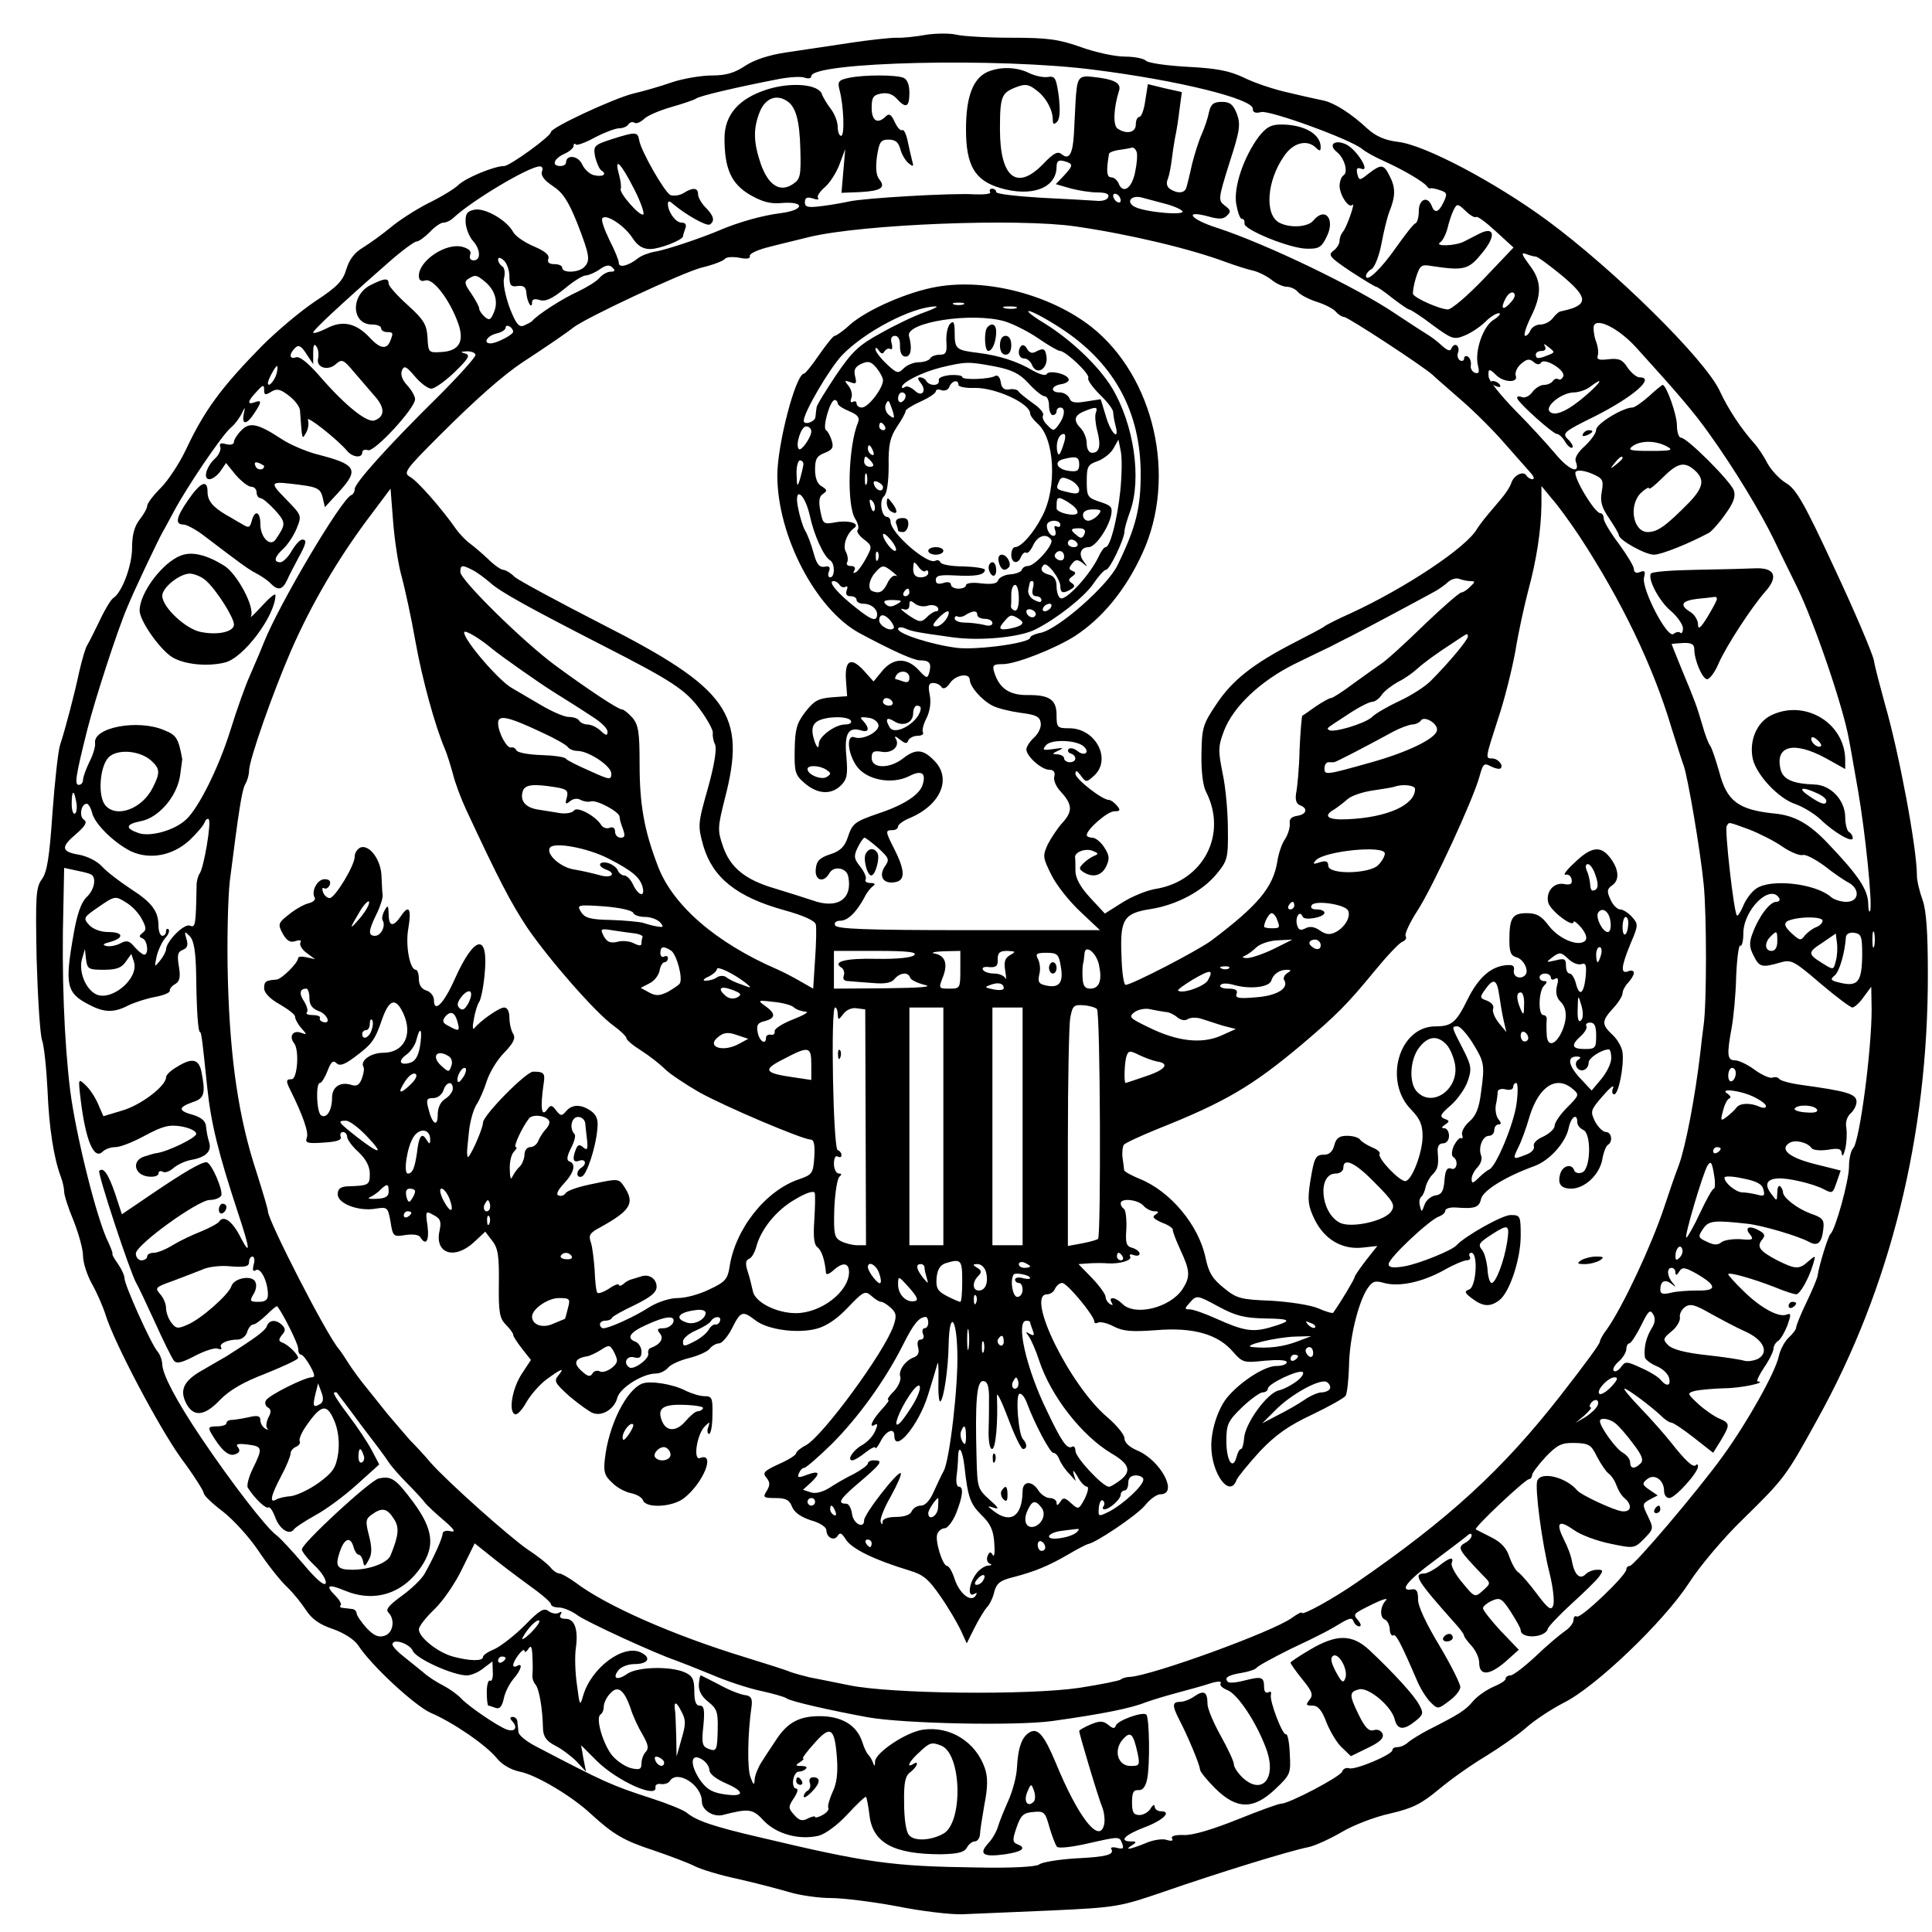 <?xml version="1.0" standalone="no"?>
<!DOCTYPE svg PUBLIC "-//W3C//DTD SVG 20010904//EN"
 "http://www.w3.org/TR/2001/REC-SVG-20010904/DTD/svg10.dtd">
<svg version="1.0" xmlns="http://www.w3.org/2000/svg"
 width="512pt" height="512pt" viewBox="0 0 512 512"
 preserveAspectRatio="xMidYMid meet">
<g transform="translate(0,512) scale(0.1,-0.1)"
fill="#000000" stroke="none">
<path d="M2455 5028 c-27 -5 -63 -9 -80 -8 -16 0 -73 -6 -125 -14 -52 -8 -127
-19 -167 -25 -47 -7 -85 -20 -109 -36 -27 -18 -50 -25 -87 -25 -28 0 -76 -8
-106 -18 -31 -11 -77 -24 -103 -30 -52 -13 -218 -90 -218 -102 0 -11 -109 -90
-124 -90 -26 0 -101 -31 -121 -50 -11 -11 -48 -33 -81 -49 -33 -17 -78 -46
-99 -64 -22 -18 -55 -42 -73 -53 -22 -13 -36 -31 -44 -57 -9 -31 -24 -47 -82
-85 -39 -26 -102 -79 -141 -118 -109 -111 -153 -171 -202 -275 -17 -36 -47
-82 -67 -102 -20 -20 -36 -41 -36 -48 0 -6 -9 -22 -20 -36 -14 -18 -20 -41
-20 -75 0 -47 -27 -119 -50 -133 -6 -4 -22 -30 -35 -58 -14 -29 -29 -59 -34
-67 -5 -8 -14 -40 -21 -70 -13 -61 -36 -149 -51 -195 -5 -16 -14 -97 -20 -180
-8 -116 -14 -156 -28 -175 -16 -22 -17 -44 -14 -210 3 -102 9 -198 14 -215 6
-16 12 -77 15 -135 4 -101 17 -180 35 -228 5 -13 9 -31 9 -40 0 -9 11 -44 25
-77 13 -33 25 -75 25 -93 0 -18 11 -52 24 -75 13 -23 29 -60 36 -82 22 -72
141 -298 201 -381 33 -44 59 -86 59 -91 0 -6 23 -28 51 -49 28 -22 70 -68 94
-104 24 -36 57 -78 75 -95 17 -16 40 -45 51 -62 15 -23 35 -38 71 -50 29 -10
57 -28 67 -43 35 -54 150 -160 192 -179 61 -26 149 -87 176 -121 14 -17 37
-30 60 -35 43 -8 139 -65 190 -113 58 -53 86 -70 166 -96 41 -14 89 -32 107
-41 17 -9 70 -25 118 -35 48 -11 109 -27 136 -35 27 -8 76 -15 108 -15 32 0
112 -10 176 -22 64 -13 142 -22 172 -21 30 1 136 6 235 10 175 8 183 10 300
50 138 48 335 109 383 118 18 4 57 22 88 40 30 18 87 40 128 49 60 14 82 25
129 64 31 26 86 65 123 87 36 22 85 56 108 76 22 20 68 50 101 67 84 42 264
214 331 317 28 44 93 121 144 170 109 107 113 112 196 263 194 349 294 754
293 1182 0 109 -4 167 -14 195 -8 22 -15 51 -15 65 0 72 -47 324 -85 455 -12
44 -26 96 -29 115 -4 19 -50 128 -104 243 -81 175 -102 211 -129 227 -17 10
-39 34 -49 52 -9 18 -25 42 -35 53 -34 38 -69 90 -92 140 -40 84 -278 319
-457 451 -136 100 -324 200 -395 208 -34 4 -59 15 -80 34 -44 41 -87 68 -115
75 -14 3 -56 12 -93 21 -38 8 -92 26 -120 40 -40 19 -74 25 -151 29 -54 3
-103 10 -109 16 -6 6 -31 11 -56 11 -26 0 -77 11 -116 25 -59 21 -89 25 -185
25 -63 0 -129 4 -145 8 -17 4 -52 4 -80 0z m445 -93 c223 -28 420 -77 420
-103 0 -10 7 -13 22 -9 22 6 239 -73 268 -98 8 -7 35 -22 60 -33 53 -24 102
-54 111 -65 3 -5 8 -8 10 -6 2 1 14 -1 25 -5 19 -6 20 -10 10 -31 -13 -28 -24
-32 -32 -10 -11 27 -34 17 -34 -14 0 -16 -4 -31 -9 -33 -5 -1 -27 -30 -50 -62
-40 -58 -81 -97 -81 -77 0 5 7 14 15 18 8 5 20 35 26 67 6 32 15 70 21 85 16
40 17 63 1 94 -16 32 -22 33 -56 7 -24 -19 -25 -19 -30 -1 -3 14 -1 18 10 14
27 -11 -12 52 -41 65 -30 13 -47 -2 -23 -21 20 -16 31 -54 17 -62 -5 -3 -10
-16 -10 -28 1 -25 24 -60 34 -50 9 10 -15 -60 -25 -71 -5 -6 -9 -16 -9 -24 0
-8 -7 -20 -17 -27 -14 -11 -9 -17 46 -54 34 -22 65 -41 68 -41 3 0 22 -13 43
-30 21 -16 41 -30 44 -30 4 0 32 -18 62 -41 52 -38 57 -40 86 -28 17 7 41 23
54 36 13 13 29 23 36 23 7 0 1 -8 -13 -17 -29 -17 -52 -85 -42 -123 4 -17 2
-21 -8 -18 -8 3 -13 12 -11 21 1 8 -2 18 -8 22 -5 3 -10 1 -10 -5 0 -6 -5 -8
-11 -5 -6 4 -8 13 -5 21 3 7 1 16 -4 19 -4 3 -10 -1 -13 -7 -3 -10 -10 -8 -26
6 -11 11 -29 24 -39 30 -10 6 -47 30 -83 54 -103 70 -342 185 -473 228 -70 22
-91 48 -26 31 31 -9 43 -8 52 2 11 10 9 15 -6 26 -18 14 -18 17 12 113 28 86
30 102 20 130 -10 25 -18 32 -40 32 -22 0 -29 -6 -34 -27 -3 -16 -12 -42 -19
-58 -8 -17 -19 -53 -26 -80 -6 -28 -13 -56 -15 -62 -4 -15 -23 -17 -43 -4 -9
6 -11 16 -6 27 4 11 8 33 10 49 2 17 6 44 9 60 4 17 9 51 12 76 l6 45 -45 10
-45 11 -7 -44 c-3 -23 -10 -43 -16 -43 -5 0 -9 -9 -9 -20 0 -21 -24 -27 -48
-11 -13 8 -11 55 4 102 5 19 -13 29 -68 35 -41 5 -44 0 -48 -71 -1 -22 -3 -58
-4 -80 -3 -53 -13 -70 -32 -54 -11 9 -21 4 -49 -25 -70 -73 -115 -37 -115 91
0 88 4 97 43 112 23 9 33 8 52 -7 26 -18 45 -53 45 -79 0 -13 3 -14 11 -6 8 8
9 30 5 67 -7 50 -10 55 -29 52 -12 -2 -34 3 -49 10 -33 17 -78 18 -112 3 -38
-18 -56 -66 -56 -152 0 -95 23 -135 90 -155 83 -25 149 -1 150 55 0 16 5 20
20 16 25 -7 25 -11 -1 -39 l-21 -22 38 -11 c22 -6 54 -11 72 -11 23 0 32 -4
29 -12 -2 -8 -17 -12 -33 -10 -16 1 -82 5 -146 8 -65 4 -118 10 -118 15 0 5
-5 9 -11 9 -5 0 -8 -4 -5 -9 3 -5 -15 -7 -42 -6 -54 4 -295 -10 -332 -19 -14
-3 -46 -9 -71 -12 -38 -5 -46 -3 -46 10 0 12 6 15 21 10 12 -4 18 -3 14 1 -4
4 4 17 18 29 13 11 31 39 39 61 l15 40 -5 -58 -5 -58 50 2 c55 3 68 12 50 34
-8 10 -10 30 -6 60 6 39 10 45 31 45 18 0 26 -7 31 -25 3 -13 13 -30 21 -37
14 -11 15 -10 10 7 -3 11 -8 35 -12 53 -4 18 -10 30 -14 27 -5 -2 -13 7 -20
22 -9 20 -15 23 -23 15 -22 -22 -38 -13 -38 22 0 28 4 34 25 38 16 3 30 -1 41
-13 25 -28 34 -23 34 15 0 22 -6 36 -16 40 -21 8 -103 8 -143 0 -29 -6 -32
-10 -26 -33 11 -42 14 -121 4 -121 -5 0 -9 11 -9 24 0 13 -8 34 -18 47 -10 13
-21 31 -24 40 -10 26 -81 32 -145 12 -75 -24 -113 -67 -113 -130 0 -80 18
-120 67 -149 33 -19 55 -25 85 -22 63 5 60 -19 -4 -27 -48 -6 -112 -24 -163
-46 -47 -20 -142 -52 -170 -56 -16 -3 -37 -11 -45 -18 -24 -19 -50 -26 -50
-12 0 7 -11 34 -25 61 -13 27 -22 52 -19 57 8 14 57 -17 79 -50 14 -22 28 -31
48 -31 25 0 87 24 87 34 0 3 3 11 6 20 4 10 1 16 -10 16 -15 0 -36 28 -36 50
0 8 4 8 13 0 34 -29 89 -60 98 -55 14 9 11 23 -11 45 -11 11 -20 27 -20 35 0
18 -14 19 -39 3 -10 -6 -26 -8 -34 -5 -15 6 -78 116 -83 145 -4 23 -9 23 -67
5 -53 -17 -55 -19 -50 -48 4 -16 11 -33 17 -37 16 -10 3 -18 -21 -12 -11 3
-25 16 -31 30 -11 22 -42 25 -42 3 0 -5 -7 -9 -15 -9 -24 0 -18 19 10 32 14 6
25 16 25 21 0 6 3 8 6 4 3 -3 26 5 51 19 25 13 54 24 64 24 10 0 21 5 24 10 4
6 11 8 16 5 5 -4 16 1 25 9 8 9 41 23 72 32 31 9 62 19 67 23 10 7 103 29 216
51 30 6 63 8 72 4 9 -3 17 -2 17 4 0 38 498 50 750 17z m-814 -83 c23 -15 33
-51 35 -127 2 -71 0 -80 -20 -93 -34 -23 -65 -3 -85 54 -20 59 -20 94 -2 139
15 35 44 46 72 27z m926 -134 c3 -7 1 -32 -4 -55 -9 -44 -33 -58 -44 -28 -4 8
-12 15 -19 15 -12 0 -14 16 -6 62 0 4 13 9 29 11 15 2 30 5 33 6 4 0 9 -5 11
-11z m-1331 -100 c17 -33 27 -63 24 -66 -8 -8 -66 58 -60 68 2 4 0 21 -5 39
-13 48 6 28 41 -41z m-245 47 c-3 -10 6 -23 29 -38 26 -17 41 -39 65 -99 33
-85 35 -99 18 -116 -15 -15 -58 -16 -58 -2 0 6 -9 10 -21 10 -14 0 -19 5 -16
14 4 10 -8 20 -38 33 -24 10 -49 27 -55 38 -17 32 -77 66 -104 59 -19 -4 -23
-12 -22 -34 1 -16 10 -38 19 -48 21 -23 22 -52 2 -52 -8 0 -12 6 -9 15 4 9 -3
16 -21 21 -44 11 -115 -37 -115 -77 0 -12 6 -16 18 -12 21 5 65 -53 87 -116
16 -47 1 -72 -47 -74 -32 -2 -33 -1 -35 38 -2 34 -9 47 -52 86 -28 25 -51 51
-51 57 0 16 -11 15 -47 -3 -55 -27 -52 -105 3 -105 13 0 24 -4 24 -10 0 -5 7
-10 15 -10 17 0 18 -2 9 -24 -9 -23 -27 -20 -53 8 -37 40 -73 48 -115 26 -20
-10 -36 -15 -36 -11 0 6 68 70 199 185 35 31 69 56 75 56 6 0 22 12 35 25 13
14 29 25 36 25 8 0 20 6 27 13 48 45 195 133 227 136 8 1 11 -5 7 -14z m1534
-76 c0 -6 -4 -7 -10 -4 -5 3 -10 11 -10 16 0 6 5 7 10 4 6 -3 10 -11 10 -16z
m114 -8 c21 -5 43 -14 49 -20 13 -13 -98 -4 -126 11 -23 12 -11 31 17 25 11
-3 38 -10 60 -16z m828 -36 c3 3 26 -14 52 -38 l47 -43 -78 -82 c-43 -45 -86
-82 -96 -82 -20 0 -84 28 -92 40 -2 3 1 23 7 43 11 34 14 37 42 32 87 -13 98
-10 135 36 36 44 32 70 -8 50 -11 -6 -30 -15 -41 -21 -23 -12 -81 -14 -63 -2
6 4 15 21 19 37 4 17 11 38 16 48 9 18 11 18 32 -2 12 -12 25 -19 28 -16z
m-1062 -25 c145 -21 307 -60 400 -95 25 -9 56 -19 70 -22 14 -3 36 -14 49 -24
13 -11 32 -19 41 -19 10 0 23 -6 29 -13 6 -8 29 -20 51 -27 22 -7 45 -19 51
-27 6 -7 16 -13 21 -13 10 0 207 -129 234 -153 7 -7 42 -37 76 -67 35 -30 88
-83 118 -118 30 -34 61 -69 68 -77 7 -8 9 -15 3 -15 -5 0 -12 4 -16 10 -8 13
-33 1 -40 -20 -3 -10 -15 -28 -26 -41 -11 -13 -28 -33 -38 -45 -10 -12 -22
-28 -27 -36 -28 -49 -189 -156 -334 -223 -36 -16 -67 -32 -70 -35 -3 -3 -39
-22 -80 -43 -109 -56 -165 -100 -207 -164 -35 -52 -38 -62 -39 -131 -1 -45 4
-85 12 -100 58 -113 -7 -238 -135 -258 -23 -4 -62 -20 -87 -36 l-46 -29 -39
42 c-26 28 -39 52 -39 71 0 15 0 31 -1 36 -1 14 28 25 47 17 15 -6 16 -8 4
-13 -8 -3 -21 -12 -29 -20 -12 -12 -12 -15 0 -23 25 -16 49 -10 61 16 9 19 8
29 -6 50 -9 14 -23 25 -31 25 -8 0 -15 3 -15 7 0 15 55 63 73 63 16 0 17 3 7
15 -7 8 -16 15 -21 15 -18 0 -88 55 -89 69 0 11 4 9 14 -4 14 -19 15 -19 35
-1 48 43 5 126 -65 126 -32 0 -34 2 -34 35 0 41 -19 54 -79 53 -46 0 -73 18
-86 60 -6 19 -3 22 23 22 34 0 138 41 190 74 74 48 136 124 180 221 92 201 31
467 -136 599 -109 85 -277 129 -409 106 -76 -13 -184 -60 -230 -100 -18 -17
-37 -30 -41 -30 -4 0 -22 -23 -41 -50 -19 -28 -37 -50 -40 -50 -22 0 -71 -187
-71 -270 0 -160 102 -355 218 -418 86 -46 143 -72 160 -72 25 0 31 -7 25 -31
-5 -18 -7 -18 -29 6 -31 33 -67 32 -96 -3 l-23 -28 -26 29 c-34 37 -51 28 -47
-27 l3 -41 -42 -3 c-34 -3 -46 -9 -69 -39 -23 -30 -27 -46 -28 -100 -1 -59 1
-67 27 -89 34 -29 70 -31 96 -5 16 16 18 29 14 76 -6 61 5 80 40 69 20 -6 22
6 5 25 -11 10 -8 12 12 9 14 -1 26 -10 28 -19 3 -18 -41 -41 -63 -33 -23 9
-19 -42 5 -76 26 -37 93 -50 139 -27 33 17 46 9 36 -23 -8 -26 -49 -53 -115
-75 -67 -23 -71 -27 -84 -66 -8 -23 -20 -35 -46 -43 -27 -9 -36 -17 -38 -38
-4 -32 21 -39 36 -12 12 21 46 14 50 -9 12 -60 -29 -87 -95 -63 -21 7 -65 21
-98 31 -80 23 -120 56 -139 112 -15 43 -14 51 5 127 58 223 10 291 -326 462
-115 59 -219 115 -231 125 -11 11 -25 19 -31 19 -5 0 -23 12 -39 28 -16 15
-38 34 -49 42 -11 8 -27 25 -35 36 -39 56 -104 130 -123 140 -19 11 -14 18 79
111 95 95 169 160 219 193 63 41 121 81 133 91 30 25 291 147 342 160 30 7 58
18 61 23 4 5 21 6 38 3 20 -4 30 -3 28 5 -1 6 23 17 53 24 30 8 78 19 105 26
141 34 554 50 705 28z m1220 -80 c5 0 36 -23 69 -50 62 -52 69 -72 28 -87 -12
-4 -26 -7 -30 -8 -5 0 -14 -8 -21 -17 -7 -10 -22 -18 -34 -18 -11 0 -22 -7
-26 -15 -3 -8 -9 -15 -14 -15 -5 0 1 21 14 48 31 62 30 97 -3 140 -20 27 -23
34 -9 29 10 -4 22 -7 26 -7z m-2720 -52 c0 -24 4 -29 22 -26 16 2 22 -3 23
-19 2 -24 15 -45 15 -24 0 8 7 10 20 6 15 -5 33 3 65 29 24 20 49 36 57 36 7
0 24 7 37 16 17 12 26 13 34 5 8 -8 7 -11 -5 -11 -8 0 -21 -7 -29 -16 -7 -9
-33 -25 -58 -37 -40 -18 -107 -61 -121 -78 -3 -3 -13 -8 -22 -12 -13 -5 -21 5
-38 49 -11 31 -18 65 -14 78 3 13 1 27 -5 30 -6 4 -11 12 -11 18 0 7 6 6 15
-2 8 -7 15 -26 15 -42z m-69 -11 c29 -22 40 -53 29 -82 -9 -23 -13 -25 -25
-15 -8 7 -15 17 -15 22 0 6 -10 23 -21 40 -18 25 -19 32 -8 39 18 11 21 11 40
-4z m2723 -58 c-21 -24 -29 -18 -14 10 6 12 16 19 21 15 6 -4 4 -13 -7 -25z
m-1451 -6 c-7 -2 -19 -2 -25 0 -7 3 -2 5 12 5 14 0 19 -2 13 -5z m-104 -21
c-26 -9 -78 -34 -115 -55 -59 -32 -76 -49 -119 -112 -27 -41 -51 -79 -51 -85
-1 -5 -2 -17 -3 -25 -1 -13 -31 -23 -31 -10 0 22 68 138 101 173 60 63 186
129 249 130 8 0 -6 -7 -31 -16z m244 11 c-7 -2 -21 -2 -30 0 -10 3 -4 5 12 5
17 0 24 -2 18 -5z m129 -60 c133 -91 200 -216 201 -377 0 -92 -12 -142 -61
-243 -26 -55 -157 -170 -204 -180 -16 -3 -28 -9 -28 -13 0 -14 -139 -33 -193
-27 -66 8 -157 37 -157 50 0 5 8 6 18 2 20 -9 34 -11 127 -24 73 -10 178 0
219 21 56 28 128 85 152 119 15 22 30 39 35 39 10 0 49 82 49 102 0 7 7 31 15
53 31 87 10 230 -48 327 -36 59 -110 129 -182 173 -33 20 -49 34 -35 30 14 -4
55 -27 92 -52z m-158 25 c22 -7 62 -27 88 -45 26 -18 52 -33 57 -33 15 0 81
-62 75 -72 -3 -4 11 -24 30 -43 20 -19 36 -40 36 -47 0 -7 3 -23 6 -35 12 -44
-12 -22 -25 23 l-14 46 -39 -6 c-29 -5 -40 -3 -44 9 -4 8 -15 15 -25 15 -27 0
-24 18 4 22 12 2 21 8 19 13 -3 14 -51 25 -58 14 -3 -6 -19 -1 -37 9 -40 24
-89 40 -146 47 -57 7 -61 10 -61 53 0 28 -3 33 -12 24 -7 -7 -11 -28 -10 -47
2 -29 -1 -35 -17 -35 -11 0 -23 -4 -26 -10 -3 -5 -17 -10 -30 -10 -13 0 -31
-7 -40 -16 -15 -15 -18 -14 -46 12 -16 15 -29 33 -29 38 0 6 4 5 9 -3 6 -9 11
-10 15 -2 4 6 11 9 16 6 4 -3 6 4 3 15 -4 13 0 20 9 20 8 0 14 -10 13 -27 0
-18 5 -28 15 -28 14 0 18 22 9 54 -11 37 168 65 255 39z m1673 -70 c107 -118
152 -170 193 -228 66 -92 135 -206 171 -280 17 -36 45 -92 61 -125 46 -94 123
-319 138 -405 5 -25 15 -85 24 -135 19 -109 39 -303 32 -319 -2 -6 -5 3 -5 19
-1 38 -26 75 -106 159 -50 53 -89 75 -142 80 -97 10 -127 33 -147 111 -9 31
-19 62 -24 69 -5 6 -14 31 -21 56 -15 50 -17 57 -55 148 -14 35 -26 64 -26 65
0 1 14 2 30 3 22 1 30 -3 30 -16 0 -30 22 -80 34 -80 7 0 21 19 31 43 21 47
87 148 123 189 35 39 26 63 -23 62 -22 -1 -93 -3 -157 -4 -65 -1 -120 -5 -123
-10 -9 -15 23 -75 54 -100 16 -14 30 -34 31 -44 0 -11 -3 -16 -7 -13 -3 4 -12
2 -18 -3 -16 -14 -86 121 -78 150 4 16 2 19 -11 14 -10 -4 -16 -1 -16 8 0 7
-18 37 -40 67 -22 29 -40 59 -40 67 0 8 -4 14 -9 14 -15 0 -75 100 -65 110 5
5 23 3 42 -5 30 -13 32 -17 27 -47 -5 -26 -1 -42 19 -71 14 -21 26 -41 26 -45
0 -13 70 -52 93 -52 20 0 94 30 146 58 7 4 27 26 43 49 22 30 28 47 23 63 -8
24 -124 140 -140 140 -6 0 -11 15 -11 33 0 28 -28 107 -38 107 -1 0 -18 -13
-36 -30 -18 -16 -38 -30 -44 -30 -25 0 -96 -43 -96 -59 0 -9 -14 -28 -30 -43
-18 -16 -28 -32 -24 -41 13 -35 -17 -24 -53 19 -21 25 -69 78 -108 117 -38 39
-70 79 -70 89 -2 22 2 22 21 3 20 -19 58 -20 51 -1 -3 8 3 22 13 31 16 14 23
15 34 6 9 -8 16 -8 20 -2 9 14 65 -20 59 -36 -3 -7 -9 -11 -13 -8 -5 3 -11 1
-15 -5 -3 -5 -14 -10 -23 -10 -10 0 -24 -9 -31 -19 -8 -11 -21 -17 -29 -13 -8
3 -13 1 -11 -4 6 -15 95 -94 105 -94 5 0 15 -9 22 -21 7 -12 16 -18 19 -15 3
3 -2 13 -12 22 -16 16 -11 20 72 61 101 51 161 103 118 103 -8 0 -22 12 -32
26 -13 21 -23 25 -50 22 -25 -3 -32 -1 -29 9 3 7 1 25 -5 40 -5 14 -7 33 -5
40 9 22 68 -9 113 -59z m-2977 43 c0 -8 -44 -31 -60 -31 -21 0 -9 20 15 26 14
3 25 10 25 16 0 5 5 6 10 3 6 -3 10 -10 10 -14z m-530 -56 c0 21 3 26 9 16 5
-7 6 -21 4 -31 -6 -24 26 -34 47 -15 16 14 20 13 49 -22 18 -21 43 -50 56 -65
25 -29 25 -52 -2 -62 -19 -8 -77 38 -143 114 -32 37 -56 57 -66 53 -17 -6 -19
8 -2 25 9 9 16 6 30 -16 l18 -27 0 30z m3273 -6 c-26 -11 -33 -10 -33 1 0 6 7
10 16 10 9 0 12 5 8 13 -5 7 -1 6 10 -3 17 -13 17 -14 -1 -21z m-2843 0 c0 -6
-44 -55 -97 -108 -131 -129 -223 -231 -223 -247 0 -7 -4 -14 -9 -16 -26 -10
-190 -287 -231 -389 -10 -26 -28 -66 -38 -90 -11 -24 -34 -88 -51 -143 -31
-100 -85 -208 -118 -238 -31 -29 -94 -46 -125 -36 -38 13 -35 24 6 32 46 9 94
64 103 119 3 23 6 43 6 45 -10 55 -15 64 -48 77 -70 30 -190 7 -183 -35 1 -8
-5 -30 -15 -49 -9 -19 -17 -40 -17 -48 0 -7 -5 -13 -11 -13 -12 0 -9 21 22
145 21 83 80 264 106 325 17 42 82 179 94 200 5 8 18 33 30 55 34 64 126 200
150 221 12 10 25 28 30 39 9 18 9 18 5 -2 -6 -30 8 -29 28 2 20 30 20 36 1 29
-21 -8 -19 3 5 28 17 19 20 19 20 5 0 -14 3 -15 19 -5 15 9 24 7 47 -11 16
-12 29 -30 29 -39 6 -80 5 -78 16 -59 6 10 8 25 5 34 -6 15 79 -52 104 -82 14
-17 40 -20 40 -4 0 6 7 9 15 6 16 -7 125 111 125 135 0 8 -9 24 -21 37 -13 14
-18 28 -14 39 6 14 11 12 34 -15 15 -18 35 -33 44 -33 9 0 37 20 62 44 37 36
42 45 28 49 -14 4 -13 5 5 6 12 0 22 -4 22 -10z m1080 -67 c0 -21 -39 -72 -56
-72 -8 0 -14 5 -14 11 0 5 -4 7 -10 4 -6 -3 -7 1 -4 10 4 8 0 23 -7 32 -12 15
-12 16 5 10 15 -6 17 -3 12 16 -4 17 0 25 17 33 18 8 25 6 39 -10 10 -12 18
-27 18 -34z m296 37 c46 -9 66 -19 90 -45 17 -19 36 -34 42 -34 7 0 12 -11 12
-25 0 -14 5 -25 10 -25 6 0 10 5 10 10 0 6 5 10 10 10 14 0 12 -23 -4 -45 -13
-18 -15 -18 -30 -2 -10 9 -15 21 -12 26 4 5 -8 20 -26 32 -18 13 -36 27 -39
32 -3 5 -15 7 -25 5 -13 -2 -20 4 -22 20 -2 12 -8 19 -14 16 -14 -9 -88 -12
-88 -3 0 4 -15 6 -32 5 -19 -2 -32 -7 -30 -14 3 -15 -24 -16 -33 -2 -3 6 -11
10 -17 10 -7 0 -6 -5 2 -15 17 -21 3 -39 -16 -20 -9 8 -20 13 -25 10 -5 -4 -9
-4 -9 -1 0 13 55 40 103 52 67 16 73 16 143 3z m-1903 -19 c-5 -19 -23 -39
-23 -25 0 9 20 45 24 45 2 0 2 -9 -1 -20z m1807 -30 c0 -5 19 -9 43 -8 55 1
147 -41 147 -68 0 -5 9 -17 19 -26 46 -39 53 -170 13 -246 -23 -45 -56 -82
-72 -82 -5 0 -10 -9 -10 -20 0 -23 18 -27 26 -5 4 8 9 13 14 10 4 -2 12 7 18
20 12 26 36 33 48 14 7 -12 -43 -69 -62 -69 -7 0 -14 -4 -16 -10 -1 -5 -15
-11 -30 -12 -15 -1 -30 -8 -33 -16 -3 -9 -17 -11 -45 -8 -22 3 -40 1 -40 -5 0
-5 -9 -9 -20 -9 -11 0 -20 5 -20 11 0 6 -9 8 -20 4 -14 -4 -20 -2 -20 8 0 12
11 14 51 12 54 -3 79 1 79 15 0 4 -26 8 -57 9 -32 0 -59 5 -61 11 -2 5 -8 7
-13 4 -20 -12 -119 73 -119 104 0 6 -4 12 -9 12 -15 0 -22 44 -8 55 7 6 12 36
12 80 -1 57 4 76 22 104 13 19 23 37 23 42 0 4 18 15 40 25 22 10 40 22 40 27
0 5 7 6 15 3 9 -3 18 1 21 9 7 17 24 20 24 5z m1665 -26 c-48 -42 -84 -59 -98
-45 -14 14 31 50 63 51 14 0 34 7 44 15 37 28 31 14 -9 -21z m-1805 -3 c0 -6
-4 -13 -10 -16 -5 -3 -10 1 -10 9 0 9 5 16 10 16 6 0 10 -4 10 -9z m-180 -20
c0 -5 14 -14 31 -21 22 -9 28 -17 23 -29 -26 -63 -31 -221 -7 -257 7 -11 10
-24 6 -28 -4 -4 3 -15 16 -25 22 -17 23 -19 7 -49 -9 -17 -21 -34 -27 -38 -8
-4 -9 -3 -5 4 4 7 1 12 -9 12 -9 0 -13 4 -10 10 3 5 2 17 -3 27 -10 16 2 50
22 64 16 12 -15 21 -49 15 -33 -6 -34 -5 -41 30 -5 26 -3 39 7 45 12 8 11 11
-3 20 -12 6 -18 22 -18 45 0 28 5 36 26 44 20 8 24 14 18 33 -4 12 -10 24 -15
27 -10 7 11 80 23 80 4 0 8 -4 8 -9z m149 -35 c1 -5 -5 -3 -13 4 -8 6 -12 19
-9 27 6 14 8 14 14 -3 4 -10 8 -23 8 -28z m535 10 c-3 -8 -1 -29 4 -48 10 -39
6 -58 -14 -58 -8 0 -14 10 -14 24 0 14 -7 31 -15 40 -21 21 -19 35 8 46 32 13
37 12 31 -4z m-559 -36 c3 -5 1 -10 -4 -10 -6 0 -11 5 -11 10 0 6 2 10 4 10 3
0 8 -4 11 -10z m-195 -13 c0 -16 -27 -54 -33 -47 -10 10 6 60 19 60 8 0 14 -6
14 -13z m667 -39 c-8 -24 -12 -28 -15 -15 -5 23 4 47 17 47 6 0 5 -13 -2 -32z
m152 -118 c-8 -77 -27 -150 -39 -150 -4 0 -12 -11 -18 -24 -22 -48 -88 -120
-102 -111 -6 3 -10 18 -10 32 0 16 -7 27 -20 30 -20 5 -25 15 -14 26 9 9 44
-37 44 -57 0 -18 8 -20 29 -7 10 6 10 10 1 16 -9 6 -9 10 1 17 11 8 11 11 1
15 -10 4 -10 8 -1 19 9 12 15 12 28 2 14 -12 14 -11 3 4 -15 19 -8 38 13 38
17 0 50 46 59 82 5 24 2 28 -29 38 -33 11 -35 14 -35 55 0 39 3 44 29 53 16 6
35 21 42 34 l13 23 6 -30 c4 -17 3 -64 -1 -105z m1448 117 c19 -10 13 -12 -43
-12 -54 0 -62 2 -47 13 21 15 61 15 90 -1z m-2103 -13 c3 -8 2 -12 -4 -9 -6 3
-10 10 -10 16 0 14 7 11 14 -7z m-5 -27 c8 -10 7 -14 -4 -14 -8 0 -15 6 -15
14 0 7 2 13 4 13 2 0 9 -6 15 -13z m551 -8 c0 -16 -5 -20 -27 -17 -31 4 -42
24 -16 31 35 9 43 7 43 -14z m1440 17 c0 -2 -8 -10 -17 -17 -16 -13 -17 -12
-4 4 13 16 21 21 21 13z m-2171 -18 c-1 -7 -5 -24 -9 -38 -7 -22 -8 -21 -9 13
-1 20 4 37 9 37 6 0 10 -6 9 -12z m2363 -15 c26 -24 22 -45 -15 -84 -61 -62
-84 -79 -110 -79 -40 0 -52 73 -17 105 11 10 20 15 20 11 0 -5 16 8 36 28 40
40 58 44 86 19z m-2195 -35 c-3 -7 -5 -2 -5 12 0 14 2 19 5 13 2 -7 2 -19 0
-25z m563 -16 c0 -10 -7 -12 -27 -7 -35 8 -35 9 -27 28 5 13 10 14 30 5 13 -6
24 -18 24 -26z m-520 7 c0 -14 -17 -10 -23 5 -4 10 -1 13 9 9 7 -3 14 -9 14
-14z m1845 -129 c112 -171 196 -345 245 -510 13 -41 27 -86 32 -99 11 -31 44
-224 53 -315 8 -81 8 -312 0 -371 -3 -22 -7 -56 -9 -75 -14 -119 -39 -249 -57
-298 -12 -31 -29 -82 -39 -112 -34 -102 -109 -262 -151 -322 -11 -14 -19 -29
-19 -33 0 -6 -34 -53 -105 -144 -153 -196 -296 -327 -540 -495 -59 -41 -145
-89 -145 -80 0 3 -12 -3 -27 -14 -52 -37 -366 -151 -428 -156 -11 0 -22 -4
-25 -7 -3 -3 -52 -13 -110 -22 -137 -20 -500 -16 -610 7 -41 8 -88 18 -105 21
-16 4 -39 10 -50 14 -11 5 -65 22 -120 39 -190 58 -370 137 -451 199 -17 12
-36 23 -41 23 -6 0 -17 7 -24 16 -7 9 -35 31 -61 48 -48 33 -211 178 -257 230
-14 17 -39 44 -55 60 -15 17 -42 49 -60 70 -17 21 -42 53 -56 70 -14 17 -34
44 -45 61 -10 16 -22 34 -27 40 -33 38 -188 341 -188 365 0 6 -14 52 -30 103
-47 142 -70 296 -76 507 -3 102 0 221 5 265 24 189 32 241 41 257 6 10 10 26
10 35 0 29 64 210 111 318 53 122 124 243 204 350 l60 80 7 -90 c4 -49 14
-115 23 -145 8 -30 25 -107 36 -170 18 -101 52 -224 78 -285 5 -11 14 -40 21
-65 6 -25 22 -67 35 -95 87 -187 119 -248 162 -313 58 -85 182 -227 230 -261
18 -13 33 -28 33 -32 0 -5 18 -20 39 -33 22 -14 50 -36 63 -49 13 -13 54 -40
90 -61 70 -39 273 -125 296 -126 9 0 12 -13 10 -46 -3 -43 -5 -47 -40 -59 -90
-30 -171 -134 -185 -235 -5 -30 -12 -38 -53 -57 -26 -13 -63 -23 -84 -23 -21
0 -52 -10 -75 -24 -40 -26 -107 -56 -122 -56 -5 0 -9 5 -9 10 0 6 6 10 14 10
8 0 16 3 18 8 2 4 29 19 61 34 42 21 57 33 57 48 0 22 -21 35 -42 27 -7 -2
-17 -5 -23 -7 -5 -1 -16 -6 -22 -12 -7 -6 -13 -7 -13 -3 0 4 -12 0 -26 -10
-14 -9 -28 -14 -31 -11 -3 3 -6 29 -7 58 -2 29 -6 63 -10 75 -7 19 -3 26 24
40 81 45 93 64 65 107 -15 23 -16 23 -82 9 -37 -7 -70 -18 -74 -25 -4 -6 -12
-9 -19 -6 -7 2 -2 14 14 31 28 30 33 53 15 59 -8 3 -7 13 4 35 9 17 13 33 10
37 -15 15 -9 46 9 46 10 0 18 -8 19 -17 1 -10 3 -31 5 -46 2 -23 0 -26 -10
-18 -10 9 -15 8 -20 -5 -10 -26 -7 -36 9 -30 17 6 21 -9 5 -19 -14 -9 -13 -28
2 -23 13 5 37 77 41 126 3 25 -2 37 -17 48 -26 18 -50 18 -66 -1 -11 -13 -14
-13 -26 2 -11 15 -15 15 -23 4 -16 -24 -20 1 -10 69 4 26 0 30 -28 30 -19 0
-133 -116 -133 -135 0 -17 -39 -103 -41 -90 -2 12 -2 10 4 68 3 27 12 58 20
70 8 12 20 40 27 62 7 22 27 56 46 75 25 26 31 39 24 50 -5 8 -10 27 -10 43 0
16 -5 27 -14 27 -13 0 -63 -35 -79 -55 -5 -5 -5 6 -1 25 3 19 10 40 14 45 4 6
11 37 14 70 12 114 -26 109 -79 -10 -29 -65 -55 -91 -55 -55 0 10 -9 22 -20
25 -13 4 -20 15 -20 31 0 13 -4 24 -8 24 -16 0 -28 65 -20 109 9 53 2 65 -19
34 -21 -31 -33 -29 -33 5 -1 23 -2 25 -11 9 -5 -9 -8 -21 -5 -26 9 -14 -4 -41
-20 -41 -19 0 -18 13 4 58 10 20 17 43 16 50 -1 6 -2 29 -3 50 -1 43 -32 85
-56 76 -8 -4 -15 -14 -15 -24 0 -24 -52 -109 -66 -110 -7 0 -15 7 -18 16 -3 8
-2 13 3 10 5 -3 11 1 15 9 3 10 -1 15 -14 15 -19 0 -36 -32 -26 -49 3 -5 -4
-12 -17 -15 -12 -3 -35 -16 -52 -30 -28 -22 -29 -25 -16 -50 11 -19 20 -25 34
-20 12 4 17 2 13 -4 -3 -6 4 -18 16 -27 l23 -17 -22 5 c-13 3 -23 2 -23 -2 0
-13 -44 -56 -57 -57 -29 -2 -33 -5 -33 -23 0 -12 15 -28 42 -43 22 -13 41 -27
40 -33 0 -5 7 -19 16 -29 16 -18 16 -19 0 -13 -21 8 -33 -9 -19 -27 15 -18 9
-96 -6 -96 -15 0 -16 -4 -4 -28 33 -66 50 -114 44 -127 -5 -14 2 -16 44 -13
36 2 49 7 46 15 -3 7 0 13 6 13 6 0 11 -6 11 -13 0 -6 13 -25 30 -40 20 -19
30 -38 30 -58 0 -30 -3 -31 -60 -33 -18 -1 -25 -7 -25 -21 0 -25 56 -46 101
-38 31 5 32 3 39 -35 6 -39 8 -40 39 -35 20 3 36 1 40 -6 15 -24 24 -9 19 30
-6 40 -5 41 16 29 18 -9 21 -17 16 -41 -14 -61 39 -79 91 -31 l30 28 19 -25
c15 -19 18 -41 17 -113 -1 -76 2 -92 19 -109 10 -10 19 -22 19 -26 0 -5 11
-21 24 -38 l23 -29 -25 -38 c-25 -39 -35 -100 -17 -106 6 -2 19 12 30 32 11
19 35 47 54 61 40 29 49 32 30 9 -12 -14 -7 -21 31 -55 25 -21 53 -41 62 -44
25 -9 57 12 64 41 7 26 67 64 102 64 11 0 25 7 32 15 7 9 32 20 56 26 24 6 49
17 55 25 6 8 18 14 25 14 7 0 23 18 34 40 23 46 28 47 62 21 32 -25 112 -36
163 -22 26 7 55 27 83 57 40 42 45 44 61 30 10 -9 21 -16 26 -16 5 0 16 -7 26
-16 14 -13 16 -21 7 -47 -24 -70 -187 -292 -232 -317 -14 -7 -26 -17 -26 -21
0 -5 -21 -18 -46 -29 -39 -18 -44 -23 -33 -36 10 -12 10 -20 1 -35 -11 -17 -9
-19 23 -19 28 0 37 -5 44 -23 6 -15 23 -27 50 -36 23 -6 41 -18 41 -26 0 -20
21 -30 30 -15 6 10 11 7 21 -9 16 -26 77 -55 169 -83 37 -11 51 -23 82 -68 21
-30 45 -71 54 -90 l16 -35 20 40 c11 22 26 47 33 55 8 8 17 27 20 42 6 22 16
30 49 38 58 15 94 30 146 60 25 15 49 27 53 28 21 3 129 76 151 102 13 17 32
30 41 30 49 0 1 90 -61 116 -21 9 -34 21 -34 32 0 10 -20 34 -44 55 -100 83
-220 327 -161 327 9 0 18 7 21 15 4 8 12 15 19 15 13 0 85 -87 85 -102 0 -5 4
-6 10 -3 5 3 24 -1 41 -10 25 -13 47 -15 114 -10 98 8 164 -11 204 -59 24 -27
28 -28 83 -22 35 3 58 2 58 -4 0 -6 -13 -10 -28 -10 -29 0 -90 -38 -126 -79
-26 -28 -46 -87 -46 -132 0 -74 49 -141 67 -91 4 9 32 43 62 76 42 44 76 68
138 97 44 21 85 44 89 50 4 7 8 42 9 78 1 74 24 167 48 205 14 21 21 23 45 16
40 -11 100 2 157 33 26 15 54 27 62 27 8 0 11 5 8 10 -3 5 -1 10 4 10 19 0 13
-90 -5 -97 -14 -5 -13 -9 7 -24 29 -22 48 -23 72 -5 28 21 57 110 57 171 0 53
-1 55 -27 55 -22 0 -121 -56 -143 -80 -12 -14 -102 -50 -139 -56 -30 -5 -41
-3 -41 6 0 16 108 117 133 126 9 3 17 10 17 15 0 6 12 10 28 9 51 -4 62 0 67
23 6 23 67 60 142 87 40 15 82 62 90 100 6 30 23 42 23 16 0 -8 7 -16 15 -20
23 -8 21 -104 -2 -113 -9 -4 -19 -1 -21 5 -6 19 -30 14 -37 -8 -8 -27 1 -40
29 -40 35 0 74 36 82 76 3 19 10 37 15 40 14 8 10 34 -5 34 -8 0 -21 13 -29
28 -13 27 -12 30 20 67 19 22 31 32 28 22 -4 -9 -3 -17 3 -17 11 0 26 73 22
110 -1 13 -13 35 -26 47 -30 28 -30 37 1 71 14 15 25 33 25 40 0 7 7 20 15 28
8 9 15 20 15 26 0 5 -7 8 -15 4 -21 -8 -19 12 6 73 21 49 21 52 4 71 -10 11
-24 20 -32 20 -7 0 -19 12 -25 26 -10 22 -10 28 6 39 20 15 15 47 -12 78 -23
26 -48 21 -89 -19 -21 -19 -32 -34 -24 -32 7 2 15 -4 16 -13 2 -11 -3 -15 -19
-12 -28 6 -50 -20 -43 -49 6 -22 67 -68 67 -51 1 4 10 -3 21 -16 12 -15 16
-28 10 -34 -17 -17 -69 4 -96 39 -20 27 -33 34 -59 34 -38 0 -46 -12 -46 -72
0 -31 4 -41 19 -45 19 -5 34 -36 23 -47 -12 -13 -33 -5 -30 12 2 13 -3 16 -22
14 -40 -4 -73 -34 -101 -91 -30 -61 -42 -71 -85 -71 -97 0 -139 -147 -63 -222
22 -23 29 -39 29 -69 0 -44 -29 -119 -46 -119 -16 0 -74 61 -68 72 3 4 -6 12
-19 17 -14 6 -28 15 -32 20 -3 6 -19 11 -35 11 -21 0 -29 -6 -34 -25 -4 -16
-13 -25 -26 -25 -24 0 -27 -6 -38 -73 -7 -47 -6 -62 12 -99 26 -53 74 -81 129
-74 l37 4 -30 -38 c-16 -21 -30 -41 -30 -44 0 -5 -35 -64 -57 -95 -2 -2 -20 3
-40 12 -22 9 -76 17 -125 20 -80 3 -91 6 -125 34 -30 24 -40 41 -48 79 -18 87
-93 177 -175 210 -22 9 -40 19 -41 23 0 3 -2 18 -4 32 -2 14 0 30 3 35 4 5 45
24 92 43 178 71 249 113 380 223 93 79 120 106 193 195 32 39 65 74 73 77 8 3
13 10 9 15 -3 6 11 36 31 67 41 63 149 297 165 357 9 33 12 36 30 26 12 -6 23
-8 26 -5 8 8 -7 26 -23 26 -18 0 -18 0 16 105 17 50 37 131 46 180 8 50 24
122 34 160 22 81 34 159 35 228 l0 49 28 -34 c16 -18 48 -62 72 -98z m-2039
54 c11 -52 37 -109 54 -119 13 -8 13 -45 0 -45 -5 0 -7 7 -3 16 4 11 1 15 -12
12 -14 -2 -21 7 -29 37 -6 22 -16 49 -23 60 -6 11 -14 38 -18 59 -12 59 17 41
31 -20z m172 15 c-3 -8 -7 -3 -11 10 -4 17 -3 21 5 13 5 -5 8 -16 6 -23z m520
15 c12 -8 20 -19 17 -24 -6 -10 -55 1 -55 13 0 23 1 27 8 27 4 0 18 -7 30 -16z
m72 -29 c-7 -8 -19 -15 -26 -15 -8 0 -14 7 -14 15 0 10 10 15 26 15 22 0 25
-2 14 -15z m-100 -26 c0 -5 -4 -7 -10 -4 -6 3 -7 -1 -4 -9 3 -9 2 -16 -4 -16
-12 0 -23 26 -15 34 10 10 33 7 33 -5z m64 -24 c-5 -12 -10 -13 -20 -4 -19 15
-18 19 6 19 13 0 18 -5 14 -15z m-500 -44 c-6 -7 -34 28 -34 42 0 6 9 0 20
-13 11 -13 17 -26 14 -29z m481 19 c3 -5 -1 -10 -9 -10 -9 0 -16 5 -16 10 0 6
4 10 9 10 6 0 13 -4 16 -10z m-528 -42 c-3 -8 -6 -5 -6 6 -1 11 2 17 5 13 3
-3 4 -12 1 -19z m493 7 c0 -9 -6 -12 -15 -9 -8 4 -12 10 -9 15 8 14 24 10 24
-6z m-367 -38 c4 3 7 1 7 -5 0 -7 -9 -12 -20 -12 -14 0 -20 7 -20 23 1 20 2
21 14 5 7 -10 16 -15 19 -11z m-1200 2 c12 -6 33 -22 47 -34 25 -23 101 -65
300 -167 180 -92 217 -116 255 -168 20 -27 35 -55 34 -62 -1 -7 1 -21 6 -31 5
-12 -2 -55 -19 -116 -27 -95 -27 -99 -12 -153 25 -84 88 -135 214 -170 51 -14
82 -28 84 -38 2 -8 1 -50 -2 -93 l-5 -77 -35 20 c-19 11 -46 25 -60 31 -162
70 -278 170 -317 275 -36 94 -48 162 -48 269 0 84 -3 104 -19 123 -11 12 -23
22 -28 22 -10 0 -90 53 -177 117 -84 62 -251 226 -251 247 0 19 4 20 33 5z
m1113 -5 c10 -8 14 -13 8 -10 -6 3 -16 -6 -22 -19 -11 -23 -21 -29 -39 -22
-14 4 -11 29 5 48 20 23 23 23 48 3z m1531 -24 c13 0 13 -2 -1 -15 -8 -8 -18
-15 -23 -15 -5 0 -50 -39 -100 -87 -50 -49 -101 -95 -114 -103 -12 -8 -45 -32
-73 -52 -28 -21 -54 -38 -59 -38 -4 0 -22 -10 -40 -22 -18 -13 -34 -24 -36
-25 -1 -1 -5 -41 -7 -90 -1 -48 -6 -100 -9 -114 -3 -18 0 -29 10 -33 22 -8 18
-24 -7 -28 -15 -2 -22 -9 -20 -20 1 -10 -4 -28 -12 -41 -9 -12 -18 -40 -21
-60 -11 -69 -52 -117 -174 -209 -36 -27 -212 -118 -228 -118 -5 0 -10 35 -11
78 -4 96 6 112 78 123 69 11 138 48 175 94 28 34 30 42 29 118 0 45 -6 112
-14 148 -12 60 -12 71 4 113 25 64 96 131 186 176 41 20 84 41 95 46 11 6 35
18 53 27 34 17 189 100 227 121 10 6 26 17 33 24 8 7 21 11 29 8 8 -3 21 -6
30 -6z m-1672 -10 c4 -6 11 -8 16 -5 5 3 6 -1 3 -9 -4 -11 0 -16 10 -16 9 0
16 -4 16 -10 0 -5 8 -10 18 -10 24 0 42 -19 35 -36 -4 -10 -18 -4 -53 24 -49
38 -78 72 -61 72 6 0 13 -5 16 -10z m512 -10 c-3 -13 0 -20 9 -20 8 0 14 -5
14 -10 0 -7 -6 -7 -19 0 -11 5 -18 18 -16 27 5 24 4 23 11 23 4 0 4 -9 1 -20z
m-37 -26 c0 -21 -4 -34 -11 -32 -6 2 -10 7 -10 11 1 4 1 18 1 32 0 14 5 25 10
25 6 0 10 -16 10 -36z m-290 16 c0 -5 -5 -10 -11 -10 -5 0 -7 5 -4 10 3 6 8
10 11 10 2 0 4 -4 4 -10z m2140 -17 c0 -5 -12 -26 -25 -48 -18 -29 -25 -35
-25 -20 0 11 -9 26 -20 33 -30 18 -24 30 18 35 20 2 40 4 45 5 4 1 7 -1 7 -5z
m-2173 -14 c-14 -8 -22 -8 -30 0 -8 8 -3 11 19 11 25 -1 27 -2 11 -11z m82 -4
c10 3 22 1 26 -5 3 -5 2 -10 -4 -10 -5 0 -17 -7 -25 -16 -15 -14 -19 -14 -49
6 -17 12 -24 19 -14 16 11 -4 17 0 17 11 0 12 3 13 15 3 8 -6 23 -9 34 -5z
m326 -5 c-3 -5 -11 -10 -16 -10 -6 0 -7 5 -4 10 3 6 11 10 16 10 6 0 7 -4 4
-10z m-41 -21 c-6 -11 -24 -2 -24 11 0 5 7 7 15 4 8 -4 12 -10 9 -15z m-236
-9 c-7 -11 -19 -20 -27 -20 -11 0 -10 5 4 20 10 11 22 20 27 20 4 0 3 -9 -4
-20z m82 10 c0 -5 9 -10 20 -10 11 0 20 -5 20 -11 0 -7 -9 -9 -22 -5 -13 3
-35 6 -50 6 -16 0 -28 5 -28 11 0 5 4 8 8 5 4 -2 14 -1 22 5 20 12 30 11 30
-1z m-230 -15 c7 -9 11 -18 8 -20 -9 -10 -38 7 -38 21 0 18 14 18 30 -1z m340
5 c18 -11 10 -19 -24 -26 -29 -5 -32 0 -13 21 14 17 18 17 37 5z m-1395 -80
c19 -16 128 -93 164 -115 24 -15 72 -45 108 -69 18 -12 33 -27 33 -35 0 -11
-4 -11 -18 2 -10 10 -26 17 -35 17 -9 0 -19 5 -22 10 -3 6 -16 10 -28 10 -12
0 -46 15 -76 33 -29 17 -63 37 -75 44 -34 19 -126 126 -126 147 0 9 42 -16 75
-44z m2585 33 c0 -9 -52 -71 -97 -116 -15 -16 -53 -40 -83 -54 -30 -14 -64
-33 -75 -44 -19 -17 -105 -43 -114 -33 -5 5 -8 2 53 42 27 18 55 32 62 32 7 0
19 8 26 19 7 10 27 25 43 34 17 8 39 24 50 34 19 17 47 38 104 75 30 20 31 21
31 11z m-1480 -109 c0 -11 -5 -14 -16 -10 -9 3 -18 6 -20 6 -3 0 -2 5 1 10 10
16 35 12 35 -6z m160 -6 c1 -18 31 -53 60 -68 13 -7 46 -15 74 -19 41 -5 52
-10 54 -27 2 -11 -6 -28 -18 -39 -11 -10 -20 -24 -20 -31 0 -18 40 -54 61 -54
11 0 16 -6 13 -18 -3 -9 5 -28 18 -41 30 -33 31 -51 4 -81 -13 -14 -30 -40
-39 -57 -14 -31 -14 -35 9 -81 13 -27 48 -71 77 -98 l52 -49 -349 0 c-271 0
-350 3 -353 13 -3 7 3 12 14 12 20 0 43 23 64 62 6 13 17 26 23 30 7 5 4 8 -7
8 -10 0 -16 4 -13 9 3 5 -3 20 -14 34 -17 21 -18 28 -7 51 7 14 15 26 18 26 3
0 20 -13 37 -28 28 -26 30 -30 17 -48 -17 -26 -5 -47 26 -42 29 4 28 31 -2 90
-23 45 -23 48 -4 48 8 0 15 4 15 10 0 5 15 16 33 23 81 35 110 105 62 152 -29
30 -49 31 -82 5 -36 -28 -83 -27 -83 1 0 17 5 20 25 17 28 -6 51 14 39 34 -5
8 -1 8 11 -2 14 -11 19 -12 22 -2 3 6 14 12 24 12 11 0 18 4 15 9 -3 5 1 22 9
37 9 18 13 41 9 62 -5 25 -3 32 9 32 9 0 19 -5 22 -11 5 -6 13 -3 22 10 15 23
53 29 53 9z m-205 -58 c3 -5 -1 -10 -9 -10 -9 0 -16 5 -16 10 0 6 4 10 9 10 6
0 13 -4 16 -10z m75 -16 c0 -34 -66 -76 -82 -52 -13 22 -9 29 11 17 24 -16 51
-5 51 21 0 11 5 20 10 20 6 0 10 -3 10 -6z m-1004 -65 c35 -16 65 -33 69 -39
3 -5 15 -10 25 -10 30 0 90 -40 90 -60 0 -18 -4 -17 -57 7 -32 14 -60 28 -63
32 -3 5 -32 9 -65 10 -32 1 -62 6 -66 12 -3 6 -10 10 -15 8 -11 -2 -34 40 -34
65 0 23 27 17 116 -25z m819 31 c3 -6 -4 -10 -17 -10 -26 -1 -68 -32 -68 -51
0 -20 -10 -4 -16 24 -3 18 1 29 13 36 23 13 80 14 88 1z m1553 -26 c-4 -22
-80 -58 -173 -84 -121 -34 -125 -35 -125 -16 0 9 5 16 10 16 6 0 12 0 15 0 5
0 76 37 159 82 17 9 39 17 48 18 9 0 20 5 23 10 9 15 47 -8 43 -26z m-935 -43
c16 -16 0 -26 -18 -11 -9 7 -19 9 -23 5 -4 -4 -1 -10 6 -12 17 -6 15 -23 -3
-23 -8 0 -15 5 -15 10 0 6 -8 10 -17 11 -16 0 -15 2 2 10 16 7 13 8 -13 4 -28
-4 -31 -3 -20 10 14 17 83 14 101 -4z m-2472 -37 c23 -21 24 -32 4 -71 -28
-57 -97 -82 -126 -47 -20 24 -15 101 8 126 22 24 83 20 114 -8z m1789 -24 c13
-9 13 -11 1 -19 -14 -9 -51 6 -51 21 0 11 32 10 50 -2z m-719 -46 c31 -5 36
-9 31 -28 -5 -17 -3 -19 9 -9 9 7 20 8 28 3 8 -4 20 -6 26 -4 15 6 78 -28 77
-41 0 -6 4 -20 9 -32 6 -18 5 -23 -6 -23 -8 0 -15 7 -15 16 0 10 -6 14 -15 10
-8 -3 -18 1 -22 8 -15 24 -64 50 -72 38 -4 -6 -20 -9 -36 -7 -17 3 -44 7 -62
10 -32 6 -46 24 -37 50 7 16 28 18 85 9z m2279 -5 c0 -42 -72 -75 -177 -80
-54 -3 -69 8 -37 26 9 6 25 18 35 27 10 9 39 19 66 23 26 4 53 8 58 10 22 8
55 4 55 -6z m-3548 -34 c3 -14 1 -28 -3 -31 -5 -3 -9 9 -9 25 0 38 6 40 12 6z
m42 -29 c7 -30 59 -80 103 -102 50 -23 110 -12 155 29 19 18 37 39 40 47 3 8
8 12 11 9 8 -7 -13 -130 -24 -144 -4 -6 -8 -20 -8 -30 -2 -109 -3 -114 -18
-108 -15 6 -62 -41 -63 -63 0 -5 -7 -19 -16 -30 -15 -18 -15 -18 -9 11 4 17
14 38 22 48 9 9 13 20 10 24 -4 3 -7 1 -7 -5 0 -7 -4 -12 -10 -12 -5 0 -10 12
-10 26 0 39 -17 62 -73 98 -29 19 -63 45 -76 59 -13 15 -40 28 -62 32 -47 8
-49 20 -6 56 24 21 29 31 19 37 -13 9 -7 42 8 42 4 0 11 -11 14 -24z m4391
-44 c28 -11 68 -31 89 -46 22 -15 46 -24 53 -22 7 3 32 -10 57 -28 24 -19 53
-39 65 -45 31 -17 28 -51 -6 -51 -14 0 -34 6 -42 14 -42 35 -159 48 -197 21
-12 -8 -27 -28 -34 -45 -7 -17 -15 -29 -17 -26 -8 7 -33 228 -27 237 7 11 1
12 59 -9z m-3023 -77 c64 -33 84 -50 91 -76 7 -28 -11 -23 -25 6 -6 14 -17 25
-24 25 -6 0 -14 6 -17 14 -3 7 -15 16 -26 19 -24 6 -29 -8 -6 -17 31 -11 15
-25 -17 -15 -18 5 -49 12 -68 15 -35 6 -73 40 -63 57 10 17 100 0 155 -28z
m2058 13 c0 -6 -7 -20 -17 -30 -22 -24 -133 -27 -133 -2 0 11 -6 14 -22 9 -18
-6 -20 -5 -11 5 23 25 183 41 183 18z m558 -57 c10 -27 7 -41 -8 -41 -3 0 -6
8 -6 18 -1 9 -4 25 -9 35 -4 10 -3 17 3 17 6 0 15 -13 20 -29z m-3990 3 c19
-5 14 -41 -9 -62 -14 -14 -25 -45 -34 -98 -24 -135 -19 -156 42 -187 40 -21
66 -21 104 -1 17 8 48 18 70 22 22 4 39 11 39 16 -1 5 5 13 14 18 12 7 15 18
10 47 -5 30 -3 39 11 44 12 5 14 13 9 29 -6 20 -5 21 9 7 11 -12 16 -40 17
-110 1 -87 5 -144 10 -144 4 0 7 -30 19 -145 10 -96 29 -174 82 -335 31 -93
34 -116 8 -67 -22 45 -46 63 -58 45 -3 -5 -25 -17 -47 -26 -23 -9 -57 -25 -75
-36 -19 -12 -42 -21 -51 -21 -10 0 -18 -4 -18 -10 0 -5 -7 -10 -15 -10 -8 0
-15 8 -15 18 0 23 165 142 196 142 13 0 26 5 30 11 7 12 -26 89 -39 89 -14 0
-59 -26 -143 -83 l-81 -55 -18 55 c-18 52 -31 71 -42 60 -5 -6 81 -267 98
-297 5 -8 27 -55 50 -105 22 -49 45 -95 50 -101 7 -9 22 -5 56 13 25 13 52 22
60 19 8 -3 12 -2 9 3 -7 10 17 21 44 21 10 0 22 9 25 20 3 11 11 20 16 20 6 0
21 12 36 26 14 14 26 24 28 22 16 -21 55 -99 55 -111 0 -10 3 -17 8 -17 4 0
15 -14 24 -30 12 -22 14 -30 4 -30 -18 0 -113 -47 -121 -61 -4 -6 -2 -15 5
-19 9 -5 9 -13 1 -27 -5 -11 -7 -24 -3 -28 4 -5 1 -5 -5 -1 -7 4 -13 14 -13
22 0 12 -7 14 -32 8 -18 -4 -39 -7 -45 -7 -7 0 -13 -4 -13 -9 0 -4 -11 -8 -25
-8 -22 0 -24 -3 -16 -17 26 -45 47 -64 64 -57 12 4 14 10 8 18 -8 9 -1 11 24
8 41 -5 42 -9 15 -64 -11 -22 -17 -46 -13 -51 17 -27 47 -56 54 -52 4 3 12 -9
18 -25 11 -32 38 -50 50 -33 3 5 29 22 56 37 28 15 77 51 110 81 l60 54 -20
38 c-11 21 -39 63 -62 93 -23 30 -40 56 -38 59 3 2 6 2 8 0 1 -2 30 -39 62
-83 33 -43 67 -88 75 -101 8 -12 31 -38 50 -57 19 -19 40 -42 46 -50 6 -8 29
-29 50 -47 28 -24 33 -32 18 -29 -11 3 -21 0 -21 -6 0 -11 -22 -61 -48 -107
-8 -14 -35 -40 -60 -58 -33 -24 -44 -36 -36 -44 19 -19 13 -55 -10 -62 -16 -5
-28 0 -48 21 -14 16 -26 33 -26 39 0 5 -6 11 -12 11 -7 1 -18 2 -25 3 -6 0 -9
4 -5 7 3 3 -4 15 -15 26 -27 27 -18 31 25 13 79 -33 155 -9 204 64 36 54 31
98 -21 169 -47 63 -58 71 -92 64 -22 -4 -204 -172 -204 -188 0 -6 15 -25 34
-43 19 -18 32 -39 29 -47 -3 -8 -25 10 -59 51 -30 35 -62 70 -72 77 -27 20
-119 139 -199 258 -66 98 -102 167 -103 194 0 11 -6 27 -13 35 -17 20 -87 176
-87 193 0 8 -8 25 -17 38 -10 14 -17 26 -15 28 1 1 -4 15 -11 30 -30 59 -86
284 -101 402 -16 130 -23 311 -18 488 l2 102 28 -6 c15 -3 33 -7 40 -10z m138
-120 c12 -22 12 -29 2 -36 -10 -8 -10 -11 0 -15 13 -5 17 -43 4 -43 -4 0 -15
9 -25 20 -14 17 -21 19 -38 10 -11 -6 -28 -9 -37 -7 -12 3 -9 6 11 11 37 11
34 26 -6 26 -21 0 -41 8 -51 19 -16 18 -15 20 26 48 42 29 44 29 71 12 16 -9
35 -29 43 -45z m4339 56 c3 -5 0 -10 -8 -10 -17 0 -47 -40 -63 -85 -9 -23 -8
-36 3 -57 15 -31 22 -33 70 -19 30 9 37 5 107 -55 41 -35 80 -64 85 -64 5 0
19 12 30 28 l20 27 1 -60 c0 -109 -32 -351 -49 -368 -6 -6 -11 -28 -11 -49 0
-37 -36 -167 -49 -178 -6 -5 -30 -82 -34 -110 -1 -8 -15 -41 -30 -72 -15 -31
-27 -61 -27 -66 0 -5 -9 -17 -19 -26 -11 -10 -23 -32 -27 -50 -9 -43 -84 -176
-147 -263 -66 -92 -237 -293 -248 -293 -5 0 -9 -4 -9 -9 0 -16 -121 -131 -131
-125 -5 3 -9 -1 -9 -9 0 -8 -10 -21 -22 -29 -13 -9 -48 -38 -78 -67 -30 -28
-60 -51 -67 -51 -7 0 -13 -4 -13 -9 0 -5 -15 -14 -32 -21 -18 -8 -42 -24 -54
-38 -20 -24 -35 -34 -120 -77 -21 -11 -45 -26 -52 -32 -7 -7 -20 -13 -28 -13
-8 0 -14 -3 -14 -8 0 -12 -100 -54 -115 -48 -7 2 -16 -1 -18 -9 -6 -14 -141
-85 -162 -85 -7 0 -59 -19 -116 -42 -65 -26 -118 -42 -141 -41 -23 1 -36 -3
-32 -9 4 -6 -1 -8 -14 -4 -11 4 -37 0 -57 -9 -42 -17 -57 -19 -35 -5 13 8 12
10 -2 10 -34 0 -18 17 34 37 51 19 75 43 44 43 -9 0 -16 6 -16 13 0 6 -5 4
-11 -6 -5 -9 -19 -17 -29 -17 -16 0 -20 7 -20 34 0 26 4 33 17 32 11 -1 19 9
23 29 8 38 6 162 -2 171 -9 9 -76 -15 -81 -29 -3 -9 -8 -8 -20 2 -14 11 -22
11 -47 1 -16 -7 -30 -15 -30 -17 0 -8 50 -176 62 -205 5 -14 7 -36 3 -47 -14
-46 -69 26 -127 167 -30 72 -47 93 -68 82 -22 -12 -32 -40 -35 -95 -1 -22 -11
-60 -22 -85 -11 -25 -24 -56 -28 -70 -4 -14 -16 -35 -27 -46 -25 -28 -12 -36
46 -28 46 7 58 17 31 27 -12 5 -12 12 -1 44 11 32 18 39 44 41 29 3 32 0 43
-40 7 -24 16 -47 20 -52 4 -5 39 -1 79 8 89 20 86 20 94 0 5 -13 2 -15 -14
-11 -11 3 -18 1 -15 -3 9 -15 -12 -21 -96 -25 -45 -3 -88 -10 -95 -16 -8 -6
-68 -10 -166 -8 -224 3 -289 12 -575 80 -125 29 -167 44 -193 65 -8 7 -50 24
-93 38 -108 35 -125 43 -307 138 -25 13 -46 30 -46 38 -1 8 -2 21 -3 28 0 6
-6 12 -12 12 -8 0 -9 -4 0 -13 14 -17 4 -28 -17 -20 -24 9 -99 60 -120 82 -9
10 -30 25 -47 34 -16 8 -40 23 -52 34 -12 10 -36 29 -52 42 -17 13 -31 28 -31
33 0 17 45 3 54 -17 9 -21 107 -65 143 -65 11 0 31 8 44 19 l24 18 1 -28 c1
-16 -3 -26 -7 -23 -5 3 -9 -11 -9 -30 0 -20 2 -36 4 -36 2 0 11 -3 19 -6 11
-4 17 3 22 24 3 17 15 40 26 53 20 23 26 44 9 34 -5 -3 -10 -2 -10 2 0 13 29
50 30 38 0 -5 5 -3 10 5 7 11 10 7 11 -20 1 -19 1 -41 0 -48 -1 -8 2 -19 8
-26 10 -12 19 -64 20 -118 1 -20 9 -32 32 -44 18 -9 43 -28 57 -42 l25 -27 -7
35 -6 35 42 -42 c55 -54 161 -101 155 -69 -1 6 6 10 15 8 9 -1 19 2 23 8 19
31 85 -10 85 -54 0 -23 30 -42 55 -36 70 18 80 17 110 -16 33 -34 92 -51 144
-39 17 4 49 27 76 56 26 28 48 49 50 47 2 -2 6 -23 9 -47 8 -75 64 -105 190
-105 44 1 61 5 68 17 5 10 15 17 21 17 7 0 13 8 14 18 0 9 6 46 12 81 9 45 9
72 1 95 -24 70 -93 113 -165 102 -45 -7 -125 -61 -126 -84 0 -14 -2 -14 -6 -2
-3 8 -9 17 -12 20 -4 3 -11 18 -16 34 -15 45 -55 68 -113 68 -56 0 -87 -18
-118 -67 -11 -16 -27 -41 -36 -55 -9 -14 -17 -34 -18 -45 -1 -17 -3 -17 -11 5
-9 22 -8 115 3 190 2 20 -2 26 -19 28 -13 2 -43 14 -68 28 -25 13 -47 24 -48
24 -2 0 -4 -11 -5 -24 -1 -16 7 -32 25 -46 23 -18 26 -28 25 -71 -1 -59 -3
-62 -26 -53 -15 6 -17 16 -12 60 4 43 2 54 -10 54 -10 0 -14 12 -14 38 0 32
-5 41 -25 50 -38 17 -126 15 -153 -4 -27 -19 -41 -12 -22 11 7 8 25 15 41 15
36 0 46 16 19 30 -47 25 -134 -40 -155 -115 -8 -28 -9 -25 -16 30 -5 33 -6 77
-3 97 7 49 -3 78 -27 78 -13 0 -18 4 -13 12 4 7 3 8 -5 4 -6 -4 -18 -2 -27 4
-12 10 -23 4 -63 -37 -27 -27 -63 -55 -80 -63 -17 -7 -31 -16 -31 -21 0 -12
-36 -11 -80 1 -40 11 -90 51 -90 72 0 8 19 32 41 53 23 22 56 70 74 108 l33
67 40 -32 c22 -18 68 -53 101 -77 34 -24 61 -47 61 -52 0 -5 9 -9 21 -9 11 0
34 -9 50 -21 27 -19 206 -101 259 -119 14 -5 57 -22 96 -38 39 -17 97 -36 130
-43 32 -7 64 -16 69 -20 11 -8 112 -31 215 -50 96 -17 393 -23 488 -10 136 19
210 34 252 51 14 5 50 16 80 24 30 8 70 19 88 25 19 6 30 6 27 0 -4 -5 5 -13
18 -18 27 -11 76 -84 102 -154 30 -79 -10 -127 -63 -77 -12 12 -22 27 -22 34
0 8 -16 42 -35 76 -19 34 -35 72 -35 84 0 32 -9 38 -34 21 -11 -8 -28 -15 -38
-15 -22 0 -22 -10 -3 -47 23 -44 55 -121 55 -132 0 -6 19 -29 41 -51 57 -56
101 -56 159 -1 40 38 41 41 38 94 -1 30 -6 53 -10 51 -8 -5 -44 87 -40 105 2
7 -1 10 -7 6 -6 -3 -11 2 -11 13 0 28 -6 30 -50 19 -22 -6 -43 -8 -46 -4 -11
11 1 18 38 24 18 3 35 9 38 13 3 5 44 27 90 50 85 40 101 49 141 73 17 9 23
10 26 0 3 -7 9 -13 15 -13 6 0 5 6 -2 15 -15 18 -17 17 40 45 25 12 39 16 33
9 -16 -16 -17 -46 -3 -51 6 -2 12 -13 13 -25 0 -12 5 -19 9 -17 7 5 19 -17 63
-119 9 -22 25 -47 36 -58 19 -19 20 -19 49 3 17 12 30 29 30 37 0 9 -25 59
-56 111 -35 58 -57 105 -56 122 0 21 -4 28 -16 26 -35 -6 -14 22 58 75 41 31
81 61 88 67 7 7 12 7 12 1 0 -6 -7 -14 -16 -19 -23 -13 -21 -17 47 -88 20 -20
20 -20 -1 -39 -21 -19 -22 -19 -54 20 -19 22 -31 45 -29 52 7 19 -5 16 -34 -7
-14 -11 -32 -20 -39 -20 -31 0 -17 -21 82 -132 13 -14 24 -29 24 -33 0 -3 9
-15 20 -27 11 -12 20 -32 20 -44 0 -35 25 -35 67 0 l38 34 -48 50 c-26 28 -47
55 -47 60 0 5 11 14 24 20 21 9 26 7 50 -30 14 -22 26 -43 26 -48 0 -24 66
-21 72 4 2 6 30 36 63 66 33 30 66 62 73 72 11 16 11 18 -5 18 -11 0 -24 -5
-31 -12 -15 -15 -29 -2 -36 33 -2 15 -12 41 -21 58 -23 46 -15 55 25 27 19
-14 63 -30 98 -37 62 -13 63 -13 89 13 25 26 26 27 10 60 -15 31 -15 33 5 44
l21 11 -22 15 c-19 13 -20 17 -6 28 19 16 45 -2 45 -31 0 -11 6 -19 14 -19 15
0 76 67 76 84 0 5 -3 7 -6 3 -7 -7 -27 11 -67 62 -16 20 -51 60 -79 89 -27 28
-47 52 -43 52 8 0 72 -48 97 -72 10 -10 22 -18 27 -18 5 0 32 -18 60 -40 l51
-40 20 32 c25 42 25 46 -2 58 -13 5 -38 22 -56 38 -31 29 -32 30 -10 36 13 3
48 6 78 7 44 0 116 16 88 18 -4 1 4 17 17 37 14 20 25 43 25 50 0 7 6 17 13
21 6 4 17 23 24 41 10 29 10 33 -3 28 -21 -8 -70 19 -115 64 -22 21 -39 41
-39 43 0 7 64 -11 123 -34 26 -11 52 -19 57 -19 10 0 33 40 45 80 7 24 7 24
-12 8 -25 -23 -35 -22 -83 2 -46 24 -56 36 -40 55 9 11 7 16 -10 25 -26 14
-38 6 -21 -13 9 -12 5 -14 -26 -11 -21 1 -43 -2 -51 -8 -9 -8 -20 -8 -38 1
-24 11 -25 13 -11 34 15 22 27 24 117 14 39 -4 134 -32 164 -48 23 -13 34 -3
38 34 3 25 -2 30 -34 41 -35 13 -73 42 -73 57 0 4 -3 11 -7 15 -5 4 -8 -4 -8
-17 -1 -23 -1 -23 -15 -4 -20 25 -14 40 16 42 27 2 94 -14 121 -28 25 -13 25
-12 36 20 l10 29 -68 17 c-68 17 -95 39 -68 56 15 10 50 1 59 -14 4 -5 23 -7
43 -4 29 5 36 3 37 -11 1 -9 5 -3 9 13 4 17 5 42 3 56 -3 15 2 30 11 38 9 8
16 22 16 31 0 21 -24 28 -147 45 -29 4 -55 11 -58 16 -3 4 -11 6 -18 3 -7 -2
-28 7 -47 21 -19 14 -42 25 -52 25 -21 0 -22 15 -9 86 5 27 11 88 12 136 2 48
7 85 11 82 4 -3 8 12 8 32 0 63 71 133 95 94z m-3761 -53 c-30 -35 -29 -30 1
20 11 18 22 28 23 23 2 -6 -9 -25 -24 -43z m2476 33 c0 -5 -5 -10 -11 -10 -5
0 -7 5 -4 10 3 6 8 10 11 10 2 0 4 -4 4 -10z m142 -12 c9 -16 -7 -45 -32 -58
-15 -8 -26 -7 -42 4 -14 10 -27 12 -38 6 -14 -7 -19 -5 -23 10 -5 20 8 39 15
21 4 -12 58 -2 58 10 0 5 -9 9 -21 9 -12 0 -17 4 -13 11 8 14 85 3 96 -13z
m-1894 -7 c2 -6 16 -11 32 -11 15 0 33 -7 40 -15 10 -12 8 -13 -10 -10 -12 2
-29 7 -38 10 -10 2 -47 6 -83 7 -54 1 -69 5 -79 21 -12 19 -10 20 61 15 41 -3
75 -11 77 -17z m2590 -24 c2 -15 -1 -27 -7 -27 -14 0 -33 38 -26 51 11 17 30
4 33 -24z m-884 7 c9 -23 8 -24 -14 -24 -11 0 -20 2 -20 4 0 12 13 36 20 36 4
0 11 -7 14 -16z m931 -14 c-2 -31 -15 -37 -15 -7 0 15 4 27 8 27 5 0 8 -9 7
-20z m515 10 c0 -6 -8 -14 -17 -17 -10 -4 -23 -14 -30 -22 -10 -14 -13 -14
-32 3 -26 23 -26 33 -3 39 33 9 82 7 82 -3z m-3145 -34 c11 -2 19 -6 18 -9 -2
-4 -3 -12 -3 -17 0 -7 -6 -7 -20 0 -11 6 -31 8 -44 4 -18 -4 -27 -1 -36 15
-10 20 -9 21 27 15 21 -3 47 -7 58 -8z m3282 -33 c-3 -10 -5 -2 -5 17 0 19 2
27 5 18 2 -10 2 -26 0 -35z m-257 12 c0 -16 -6 -25 -15 -25 -18 0 -20 21 -3
38 17 17 18 16 18 -13z m155 -52 c-6 -24 -6 -24 -35 -6 -40 25 -40 29 0 55
l35 24 3 -24 c2 -14 1 -35 -3 -49z m70 15 c-1 -69 -11 -83 -56 -73 -27 6 -30
9 -18 19 13 9 28 59 31 104 1 7 11 12 22 10 19 -3 21 -10 21 -60z m-1560 17
c-27 -13 -59 -24 -70 -24 -12 0 -15 3 -6 6 7 3 21 13 30 22 9 9 34 18 56 19
l40 2 -50 -25z m125 10 c0 -9 -6 -12 -15 -9 -8 4 -15 10 -15 15 0 5 7 9 15 9
8 0 15 -7 15 -15z m-1722 -14 c15 -9 33 -75 23 -88 -3 -4 -18 -14 -32 -22 -21
-10 -31 -11 -49 -1 l-22 12 23 12 c13 6 25 22 27 34 2 12 8 22 13 22 5 0 9 5
9 11 0 5 -4 7 -10 4 -5 -3 -10 1 -10 9 0 18 8 20 28 7z m1135 -41 c8 -39 0
-60 -24 -60 -14 0 -19 8 -20 28 -1 15 0 32 1 37 2 6 3 18 4 27 1 28 33 3 39
-32z m1330 30 c-3 -11 -7 -20 -9 -20 -2 0 -4 9 -4 20 0 11 4 20 9 20 5 0 7 -9
4 -20z m-3968 -40 c33 0 47 5 58 21 l15 21 7 -21 c14 -46 -64 -109 -104 -84
-26 16 -42 59 -34 90 l8 28 3 -27 c3 -26 7 -28 47 -28z m2148 39 c-7 -7 -46
-11 -101 -10 -83 2 -118 -8 -91 -24 5 -4 8 -13 5 -21 -3 -9 1 -14 12 -14 9 -1
38 -3 64 -5 32 -3 50 0 58 10 15 18 37 20 42 4 2 -6 19 -14 38 -19 24 -5 -8
-8 -102 -9 l-138 -1 0 50 0 50 112 0 c83 0 109 -3 101 -11z m122 -39 c0 -48
-1 -50 -27 -50 -32 0 -31 0 -18 34 12 33 4 54 -23 59 -12 2 -2 5 23 6 l45 1 0
-50z m132 39 c-14 -8 -17 -18 -13 -42 3 -18 3 -26 0 -19 -3 6 -16 12 -29 12
-13 0 -27 4 -30 10 -4 6 4 9 17 7 18 -1 23 3 22 21 0 17 5 22 25 22 23 -1 24
-2 8 -11z m134 -29 c8 -43 -3 -59 -37 -52 -21 4 -24 9 -20 29 4 13 2 31 -3 41
-8 14 -4 17 22 17 29 0 33 -4 38 -35z m1380 5 c12 4 14 -3 11 -35 -5 -45 -17
-52 -26 -15 -4 14 -11 25 -16 25 -6 0 -10 9 -10 21 0 18 -4 20 -27 14 -27 -6
-27 -6 -8 9 18 13 22 13 41 -5 11 -11 27 -17 35 -14z m-2216 -49 c19 -15 18
-16 -10 -5 -16 5 -34 14 -40 19 -6 5 -17 5 -25 0 -8 -6 -22 -9 -30 -9 -9 0 -6
5 8 11 12 6 22 15 22 20 0 9 44 -12 75 -36z m1282 38 c-3 -3 -12 -4 -19 -1 -8
3 -5 6 6 6 11 1 17 -2 13 -5z m-56 -32 c-9 -16 -68 -37 -79 -27 -2 2 16 15 39
29 48 28 56 27 40 -2z m210 19 c-7 -5 -11 -13 -8 -18 14 -22 -19 -42 -75 -46
-45 -4 -55 -2 -51 9 4 10 -3 14 -22 14 -14 0 -24 4 -21 9 4 6 19 6 39 0 42
-11 90 -5 96 12 5 17 21 29 41 29 12 0 13 -2 1 -9z m699 -12 c0 -5 5 -7 11 -3
8 5 10 -1 5 -19 -4 -17 -1 -31 9 -41 18 -17 19 -46 4 -80 -17 -37 -39 -41 -40
-8 -1 15 -1 33 0 40 1 6 -3 12 -9 12 -14 0 -13 63 2 78 9 9 9 12 0 12 -7 0
-12 5 -12 10 0 6 7 10 15 10 8 0 15 -5 15 -11z m-1450 -28 c0 -5 -12 -6 -27
-3 -24 5 -25 6 -8 12 21 8 35 4 35 -9z m1313 -18 c3 -21 8 -51 12 -68 l7 -30
-20 24 c-11 14 -18 31 -15 38 3 7 -4 16 -16 21 -20 7 -20 9 -5 30 22 31 31 27
37 -15z m-2019 -6 c-9 -5 -21 -4 -30 3 -24 20 -16 29 16 17 24 -9 27 -13 14
-20z m-1134 -2 c0 -18 7 -28 26 -35 23 -9 32 -36 9 -28 -6 2 -9 6 -7 11 1 4
-8 7 -20 7 -12 0 -18 3 -15 7 4 3 1 16 -7 29 -14 21 -12 34 6 34 4 0 8 -11 8
-25z m420 -16 c-9 -15 -15 -18 -23 -10 -7 7 -5 16 8 32 22 24 32 10 15 -22z
m2799 -1 c0 -28 -2 -30 -9 -13 -12 28 -12 45 0 45 6 0 10 -15 9 -32z m151 -42
c-7 -7 -10 4 -9 30 1 39 1 39 10 9 5 -18 5 -33 -1 -39z m-3121 18 c26 -57 1
-104 -54 -104 -32 0 -61 -21 -52 -37 3 -4 1 -18 -4 -31 -6 -17 -14 -22 -28
-17 -29 9 -51 -5 -51 -34 0 -33 -14 -56 -29 -47 -12 8 -15 86 -3 86 4 0 13 14
20 32 9 24 15 29 23 21 9 -9 21 -5 48 15 47 35 54 44 74 102 19 53 36 57 56
14z m1034 17 c6 -6 20 -11 32 -12 11 0 -4 -9 -32 -20 -29 -11 -52 -26 -50 -32
1 -7 -4 -11 -10 -9 -7 1 -13 -2 -13 -8 0 -21 -18 -9 -22 14 -4 19 0 26 19 30
29 8 29 20 1 40 -21 15 -20 16 21 11 24 -2 49 -9 54 -14z m804 -5 c9 -8 11
-601 3 -609 -3 -3 -22 -8 -42 -12 l-38 -7 0 283 c0 156 3 300 6 320 6 33 9 37
35 35 16 -1 32 -6 36 -10z m-687 -13 c1 -17 2 -17 15 0 8 11 23 17 35 15 l23
-3 1 -312 1 -313 -23 0 c-13 0 -32 5 -44 11 -17 9 -19 19 -17 87 2 42 8 80 14
84 6 5 6 8 -2 8 -7 0 -13 12 -13 26 0 14 4 23 10 19 6 -3 10 -2 10 4 0 5 -4
11 -10 13 -12 4 -19 378 -7 378 4 0 7 -8 7 -17z m280 -298 l0 -315 -45 0 -45
0 0 315 0 315 45 0 45 0 0 -315z m210 0 l0 -315 -40 0 -40 0 0 315 0 315 40 0
40 0 0 -315z m380 303 c8 0 22 -7 30 -14 10 -8 21 -10 29 -4 8 4 24 4 35 0 12
-4 37 -12 56 -18 l35 -9 -40 -18 c-51 -22 -115 -15 -190 22 -52 25 -55 28 -38
41 10 7 29 11 43 7 14 -3 32 -6 40 -7z m-1877 -28 c6 -23 3 -24 -24 -9 -16 8
-18 13 -9 25 15 17 26 11 33 -16z m-228 -19 c-6 -21 -25 -29 -25 -11 0 6 5 10
10 10 6 0 10 8 10 17 0 9 3 14 6 10 3 -3 3 -15 -1 -26z m3245 -16 c0 -32 -2
-35 -30 -35 -35 0 -38 10 -10 35 11 10 17 22 14 26 -3 5 2 9 10 9 12 0 16 -10
16 -35z m-328 -18 c32 -52 33 -58 23 -131 -5 -43 -14 -64 -32 -79 -13 -12 -21
-27 -18 -35 2 -7 1 -11 -3 -8 -4 2 -12 -7 -19 -20 -6 -14 -7 -26 -2 -30 15 -9
10 -37 -5 -31 -11 4 -16 -4 -18 -31 -2 -29 -8 -38 -24 -40 -12 -2 -25 -13 -29
-25 -7 -20 -8 -20 -12 -3 -3 10 -1 21 4 25 4 3 9 15 11 25 2 10 10 25 18 33
15 15 17 25 14 61 -1 14 4 22 14 22 9 0 16 8 16 20 0 11 -6 20 -12 20 -9 0 -8
3 2 10 12 8 12 10 -2 15 -14 6 -11 12 17 36 19 17 39 46 45 65 11 32 9 41 -14
86 -30 58 -30 58 -13 58 6 0 24 -19 39 -43z m-2789 -10 c-4 -24 -12 -39 -25
-43 -28 -9 -35 4 -11 21 11 8 24 26 27 41 10 38 16 25 9 -19z m846 7 c-45 -25
-91 -7 -53 20 13 10 25 11 47 3 l30 -10 -24 -13z m2091 15 c0 -5 -4 -9 -10 -9
-5 0 -10 7 -10 16 0 8 5 12 10 9 6 -3 10 -10 10 -16z m-216 -18 c9 -10 19 -34
22 -52 11 -65 -59 -115 -100 -73 -23 22 -20 86 5 118 24 31 49 33 73 7z
m-1684 -52 l0 -41 -47 7 c-78 11 -83 20 -27 48 68 36 74 34 74 -14z m916 8
c35 -5 23 -22 -29 -39 -29 -10 -53 -18 -54 -18 -5 0 -3 59 3 73 5 13 9 13 33
1 15 -7 36 -15 47 -17z m1204 9 c0 -14 -12 -38 -26 -55 l-26 -31 -29 31 c-33
35 -37 59 -11 59 11 0 13 -3 5 -8 -7 -4 -9 -13 -4 -21 10 -15 31 -6 31 13 0
12 33 34 53 35 4 1 7 -10 7 -23z m-3081 5 c8 -5 11 -16 7 -26 -6 -17 -7 -17
-26 0 -28 25 -13 46 19 26z m41 -52 c-7 -11 -14 -19 -16 -16 -7 7 7 37 17 37
6 0 5 -9 -1 -21z m3370 7 c0 -8 -4 -18 -10 -21 -5 -3 -10 3 -10 14 0 12 5 21
10 21 6 0 10 -6 10 -14z m-3512 -30 c-29 -28 -36 -24 -14 9 9 14 21 23 27 19
6 -3 1 -15 -13 -28z m112 -11 c0 -8 -9 -20 -20 -27 -13 -8 -20 -24 -20 -42 0
-35 -15 -25 -25 17 -6 23 -4 27 13 27 12 0 23 9 27 20 7 23 25 27 25 5z m2819
-40 c-7 -53 -54 -166 -72 -174 -5 -2 -18 -12 -28 -22 -16 -16 -19 -16 -19 -3
0 8 7 22 16 31 8 9 13 22 9 31 -8 21 4 52 21 52 8 0 14 7 14 15 0 8 5 15 11
15 8 0 8 4 0 14 -6 7 -9 24 -7 37 3 13 5 29 5 36 1 6 10 9 21 6 11 -3 20 0 20
6 0 6 4 11 8 11 5 0 5 -25 1 -55z m149 39 c18 -15 17 -17 -15 -49 -18 -18 -33
-40 -33 -48 0 -9 -14 -21 -30 -29 -17 -7 -28 -18 -25 -26 2 -7 -6 -17 -21 -22
-35 -14 -36 -13 -21 18 8 15 22 53 31 85 25 79 71 108 114 71z m478 -20 c19
-9 34 -20 34 -25 0 -6 -8 -6 -17 -2 -24 11 -52 10 -61 -2 -4 -6 -15 -16 -25
-24 -17 -13 -18 -12 -11 15 4 16 11 31 17 33 5 2 3 7 -4 12 -26 16 31 10 67
-7z m169 -34 c4 -7 -6 -10 -29 -8 -19 1 -32 6 -30 10 7 12 52 10 59 -2z
m-3360 -30 c3 -5 -1 -14 -8 -22 -7 -7 -16 -21 -20 -30 -3 -10 -13 -18 -22 -18
-8 0 -15 -9 -15 -19 0 -11 -6 -26 -13 -33 -8 -7 -16 -20 -20 -28 -3 -8 -6 1
-6 21 -1 19 4 40 11 47 7 7 9 12 5 12 -8 0 18 55 35 76 9 12 45 8 53 -6z
m-484 -40 c48 -50 37 -51 -24 -4 -52 41 -54 44 -30 44 9 0 33 -18 54 -40z
m169 -9 c0 -14 -2 -14 -10 -1 -12 20 -20 10 -25 -35 -6 -41 -12 -55 -24 -55
-13 0 -2 72 15 97 16 25 44 21 44 -6z m3420 -25 c0 -3 -4 -8 -10 -11 -5 -3
-10 -1 -10 4 0 6 5 11 10 11 6 0 10 -2 10 -4z m-915 -92 c48 -48 53 -58 42
-74 -16 -26 -108 -46 -137 -30 -51 27 -59 130 -10 130 11 0 20 7 20 15 0 29
32 14 85 -41z m898 19 c3 -18 2 -33 -1 -33 -4 0 -20 -29 -37 -65 -16 -35 -33
-64 -36 -65 -7 0 44 171 56 191 9 14 12 10 18 -28z m130 -35 c5 -17 2 -19 -16
-14 -12 3 -30 6 -39 6 -17 0 -48 25 -48 39 0 5 22 4 49 -2 36 -7 51 -15 54
-29z m-3643 -6 c0 -13 -9 -18 -32 -19 -18 -1 -26 1 -18 4 8 4 21 12 28 20 18
17 22 17 22 -5z m70 1 c0 -5 -4 -14 -9 -21 -6 -10 -10 -9 -14 7 -3 14 0 21 9
21 8 0 14 -3 14 -7z m91 -19 c14 -38 3 -41 -16 -5 -9 18 -11 31 -5 31 6 0 15
-12 21 -26z m967 -57 c-3 -44 -1 -65 8 -72 12 -9 20 -35 23 -69 1 -5 9 -2 19
7 25 23 42 21 42 -4 0 -52 -74 -109 -141 -109 -51 0 -109 29 -114 59 -3 14 -9
38 -14 53 -6 19 -5 28 4 32 7 2 15 17 19 31 12 47 54 99 104 127 28 17 48 23
51 17 2 -6 1 -39 -1 -72z m-862 26 c-10 -10 -19 5 -10 18 6 11 8 11 12 0 2 -7
1 -15 -2 -18z m1734 12 c7 -8 20 -15 29 -15 12 0 13 -2 3 -9 -10 -6 -5 -11 17
-21 17 -6 30 -15 29 -19 -1 -3 8 -27 20 -53 26 -56 27 -71 6 -104 -33 -50
-127 -73 -160 -39 -18 18 -38 20 -28 3 4 -7 3 -8 -4 -4 -7 4 -12 13 -12 19 0
7 -16 29 -36 50 l-36 37 28 2 c16 1 38 1 49 0 33 -2 66 8 60 18 -3 6 1 7 9 4
9 -3 16 -2 16 4 0 5 -9 12 -19 15 -16 4 -19 12 -16 51 1 26 -2 49 -6 52 -5 3
-9 9 -9 15 0 15 46 10 60 -6z m-1940 -19 c0 -3 -4 -8 -10 -11 -5 -3 -10 -1
-10 4 0 6 5 11 10 11 6 0 10 -2 10 -4z m207 -28 c-3 -8 -6 -5 -6 6 -1 11 2 17
5 13 3 -3 4 -12 1 -19z m2697 -50 c-8 -51 -30 -108 -41 -108 -5 0 -10 17 -11
37 -2 20 -8 43 -14 50 -12 15 -10 19 29 44 41 26 44 23 37 -23z m457 -41 c-8
-8 -11 -7 -11 4 0 20 13 34 18 19 3 -7 -1 -17 -7 -23z m-2936 4 c3 -6 -3 -9
-14 -8 -11 0 -17 5 -15 9 7 11 22 10 29 -1z m1460 -1 c3 -5 1 -10 -4 -10 -6 0
-11 5 -11 10 0 6 2 10 4 10 3 0 8 -4 11 -10z m-2303 -22 c-3 -14 -2 -19 6 -14
13 8 32 -31 32 -65 0 -14 -7 -19 -25 -19 -22 0 -24 2 -14 19 7 10 10 25 6 33
-7 20 -57 12 -64 -11 -8 -23 -82 -88 -117 -102 -25 -11 -30 -10 -42 6 -8 10
-14 28 -14 39 0 11 -7 27 -16 37 -14 16 -12 18 33 34 26 10 61 23 78 30 16 8
50 12 77 9 38 -3 48 0 48 11 0 8 4 15 9 15 5 0 7 -10 3 -22z m1878 -43 c0 -30
-2 -55 -5 -55 -4 0 -19 7 -35 15 -25 13 -30 21 -28 48 2 22 9 34 23 39 42 13
45 10 45 -47z m180 39 c0 -2 -7 -4 -15 -4 -8 0 -15 4 -15 10 0 5 7 7 15 4 8
-4 15 -8 15 -10z m-401 -16 c5 -13 7 -25 4 -28 -5 -6 -33 30 -33 42 0 17 21 7
29 -14z m121 13 c0 -5 3 -18 6 -28 5 -16 4 -16 -10 1 -18 23 -20 36 -6 36 6 0
10 -4 10 -9z m163 -12 c7 -27 -1 -49 -19 -49 -17 0 -18 22 -2 38 10 10 10 15
-2 22 -13 8 -13 10 1 10 9 0 19 -9 22 -21z m1827 -1 c0 -9 4 -8 10 2 8 13 15
12 47 -6 53 -31 54 -45 2 -44 -24 0 -56 -2 -71 -6 -21 -5 -28 -3 -28 8 0 23
12 29 29 16 13 -10 14 -10 4 2 -15 17 -17 40 -3 40 6 0 10 -6 10 -12z m-1710
-15 c0 -3 -9 -3 -20 0 -11 3 -20 1 -20 -4 0 -5 5 -9 10 -9 6 0 10 -8 10 -18 0
-10 -6 -19 -14 -19 -12 0 -20 42 -10 59 4 7 44 -1 44 -9z m-306 -61 c-22 -5
-44 17 -44 44 0 24 1 23 29 -8 22 -25 26 -34 15 -36z m163 -4 c-3 -8 -6 -5 -6
6 -1 11 2 17 5 13 3 -3 4 -12 1 -19z m765 -42 c72 -1 75 -6 13 -24 -46 -13
-70 -9 -143 24 -29 13 -60 24 -69 24 -15 0 -14 2 1 19 17 19 19 19 74 -11 46
-25 70 -31 124 -32z m-1847 27 c-4 -16 -7 -28 -8 -28 -1 -1 -15 -6 -31 -13
-28 -13 -56 -3 -56 19 0 20 42 49 71 49 29 0 31 -2 24 -27z m3121 -62 c48 -22
63 -55 33 -72 -11 -5 -27 -8 -37 -5 -9 3 -55 10 -101 15 -55 6 -89 15 -100 26
-15 15 -14 18 9 37 14 11 23 28 22 36 -2 9 4 21 13 28 14 10 26 7 68 -17 29
-16 70 -38 93 -48z m-2756 50 c0 -17 -29 -33 -50 -26 -37 12 -19 30 33 34 9 0
17 -3 17 -8z m2506 -43 c-13 -22 -20 -48 -17 -74 0 -6 14 -17 30 -24 16 -6 31
-20 34 -31 6 -22 -6 -25 -22 -6 -6 8 -29 22 -52 32 -39 18 -42 18 -54 1 -7 -9
-16 -13 -19 -8 -3 4 4 16 15 25 10 9 19 24 19 32 0 8 4 15 8 15 4 0 18 21 31
47 19 39 24 44 32 30 7 -11 5 -24 -5 -39z m-2592 17 c-4 -8 -15 -15 -26 -15
-16 0 -18 -3 -9 -14 11 -13 1 -29 -24 -38 -5 -1 -9 -8 -7 -15 3 -14 -38 -44
-50 -37 -17 11 -8 32 12 27 15 -4 20 0 20 15 0 11 -7 22 -15 26 -26 9 -17 25
28 45 52 24 78 26 71 6z m124 4 c-2 -6 -7 -10 -12 -9 -5 1 -13 -5 -18 -14 -5
-9 -22 -23 -38 -31 -27 -14 -30 -14 -30 0 0 8 15 21 34 29 18 8 37 19 40 25 9
14 29 14 24 0z m552 -4 c0 -8 -4 -15 -10 -15 -5 0 -7 -7 -4 -15 4 -8 1 -15 -6
-15 -8 0 -10 -8 -7 -21 4 -13 0 -22 -11 -26 -24 -9 -42 -36 -36 -52 2 -8 -5
-25 -17 -38 -13 -12 -19 -23 -15 -23 4 0 -5 -12 -19 -27 -25 -28 -34 -50 -15
-38 6 4 6 -3 -1 -18 -6 -14 -22 -30 -35 -37 -23 -13 -41 -40 -25 -40 5 0 20 9
35 21 14 11 26 17 26 12 0 -4 6 3 13 16 14 29 37 39 37 17 0 -50 64 26 89 106
11 35 22 72 25 83 2 11 4 -8 3 -42 -1 -33 1 -59 5 -57 9 6 21 85 22 152 2 89
21 72 23 -21 3 -86 -20 -285 -36 -315 -5 -9 -17 -34 -26 -54 -10 -24 -23 -38
-34 -38 -11 0 -21 -7 -25 -15 -3 -9 -19 -15 -41 -15 -21 0 -35 -5 -36 -12 0
-9 -2 -10 -5 -1 -3 6 9 37 27 68 17 31 29 58 26 61 -7 7 -97 -108 -97 -125 0
-24 -29 -9 -32 17 -2 15 -9 27 -15 27 -24 0 -18 11 22 46 73 62 78 69 50 69
-8 0 -15 -4 -15 -8 0 -5 -17 -17 -37 -28 -21 -10 -50 -27 -65 -37 -18 -11 -36
-16 -49 -12 l-21 7 22 20 c26 25 21 32 -13 19 -21 -8 -25 -7 -20 4 3 8 9 15
14 15 5 0 37 28 73 63 70 70 141 168 188 261 29 58 43 75 61 76 4 0 7 -7 7
-15z m270 1 c0 -2 3 -12 7 -22 5 -13 3 -15 -8 -9 -11 7 -12 6 -3 -6 6 -8 19
-37 28 -65 31 -94 113 -199 192 -246 46 -27 53 -46 25 -69 -13 -10 -27 -19
-32 -19 -17 0 -89 78 -89 95 0 9 -4 14 -9 11 -13 -8 -28 14 -66 94 -56 114
-84 240 -55 240 6 0 10 -2 10 -4z m755 -14 c-3 -3 -11 0 -18 7 -9 10 -8 11 6
5 10 -3 15 -9 12 -12z m-918 -54 c-2 -13 -4 -3 -4 22 0 25 2 35 4 23 2 -13 2
-33 0 -45z m93 16 c0 -8 -5 -12 -10 -9 -6 4 -8 11 -5 16 9 14 15 11 15 -7z
m778 1 c-37 -14 -75 -19 -118 -15 -36 3 64 27 115 28 l40 1 -37 -14z m-831
-27 c-3 -7 -5 -2 -5 12 0 14 2 19 5 13 2 -7 2 -19 0 -25z m-972 -23 c1 -15
-34 -37 -46 -29 -6 3 -15 1 -19 -6 -6 -10 -13 -8 -30 8 -22 20 -16 33 18 38 7
2 23 9 35 17 20 13 23 13 32 -2 5 -9 10 -20 10 -26z m1845 19 c0 -8 -4 -12
-10 -9 -5 3 -10 10 -10 16 0 5 5 9 10 9 6 0 10 -7 10 -16z m-40 -8 c0 -3 -4
-8 -10 -11 -5 -3 -10 -1 -10 4 0 6 5 11 10 11 6 0 10 -2 10 -4z m-3 -66 c-13
-10 -35 -22 -49 -25 -31 -8 -88 -87 -91 -126 -1 -16 -5 -29 -8 -29 -4 0 -9 -9
-12 -21 -10 -37 -27 -10 -27 42 0 44 4 53 41 89 23 22 48 40 55 40 8 0 14 5
14 10 0 13 81 51 92 44 5 -3 -2 -14 -15 -24z m-741 -17 c-10 -10 -19 5 -10 18
6 11 8 11 12 0 2 -7 1 -15 -2 -18z m828 -4 c-3 -5 -13 -9 -22 -9 -9 0 -30 -9
-47 -21 -16 -11 -48 -29 -70 -40 l-40 -21 32 32 c43 45 124 89 140 77 7 -5 10
-13 7 -18z m746 6 c-12 -13 -27 -22 -31 -19 -11 7 22 44 40 44 10 0 8 -7 -9
-25z m-1854 -53 c-14 -22 -29 -43 -35 -46 -15 -10 2 36 29 76 33 50 39 22 6
-30z m205 31 c0 -21 0 -62 -1 -90 -1 -32 3 -53 9 -53 10 0 16 73 13 140 -1 14
12 -12 29 -57 17 -46 35 -83 40 -83 11 0 12 13 0 26 -12 13 -20 113 -10 120 5
3 14 -7 20 -23 21 -57 62 -133 70 -133 6 0 13 -8 16 -17 4 -10 15 -27 26 -38
l18 -20 -6 20 c-3 11 1 8 10 -7 8 -16 20 -28 26 -28 5 0 2 -14 -6 -31 -16 -30
-17 -30 -36 -13 -17 16 -22 16 -29 4 -7 -10 -10 -11 -10 -2 0 6 -8 12 -18 12
-9 0 -23 9 -30 20 -17 27 -42 26 -42 -2 -1 -66 -31 -87 -76 -53 -19 15 -19 15
1 9 14 -5 10 2 -13 22 -31 28 -32 32 -34 109 -4 148 0 205 17 205 11 0 15 -11
16 -37z m-1773 -24 c-18 -11 -20 -5 -12 27 l7 28 9 -24 c6 -16 5 -26 -4 -31z
m3386 -3 c-3 -8 -18 -22 -32 -31 l-27 -16 24 20 c13 12 20 21 17 21 -4 0 -4 5
-1 10 10 15 25 12 19 -4z m-3345 -49 c8 -23 11 -52 7 -80 -6 -38 -14 -49 -52
-77 -25 -18 -58 -33 -73 -35 -15 -1 -33 -5 -39 -9 -19 -11 -14 11 13 62 14 26
25 53 25 60 0 7 7 15 15 18 8 4 12 10 9 15 -2 5 5 23 18 41 41 59 56 60 77 5z
m3392 1 c9 -7 30 -31 47 -54 24 -31 28 -44 20 -52 -16 -16 -28 -15 -28 3 0 8
-9 19 -19 25 -18 9 -61 69 -61 84 0 10 25 7 41 -6z m-1721 -35 c0 -21 -3 -24
-9 -14 -5 8 -7 20 -4 28 8 21 13 15 13 -14z m1672 -53 c10 -19 24 -40 31 -45
8 -6 17 -20 21 -32 4 -11 13 -27 21 -33 22 -19 18 -38 -7 -35 -22 3 -108 43
-118 55 -29 35 -96 52 -106 26 -7 -18 12 -165 33 -247 9 -37 13 -74 9 -84 -5
-14 -13 -9 -43 31 -20 27 -42 52 -49 57 -7 4 -17 22 -24 41 -7 23 -22 39 -48
52 -20 10 -39 20 -41 21 -6 4 131 133 141 133 4 0 8 5 8 10 0 6 16 27 36 49
31 32 42 38 78 37 37 -1 43 -5 58 -36z m-3269 5 c4 -8 2 -17 -3 -20 -6 -4 -10
3 -10 14 0 25 6 27 13 6z m1593 -32 c9 -81 15 -98 45 -128 24 -23 32 -41 34
-75 2 -24 0 -38 -4 -31 -6 10 -9 9 -14 -3 -3 -8 -1 -17 6 -20 7 -2 5 -5 -5 -5
-9 -1 -24 -11 -32 -23 -19 -26 -22 -63 -4 -52 7 4 8 3 4 -4 -12 -20 -43 4 -56
43 -6 19 -15 35 -20 35 -12 0 -33 68 -26 85 3 8 12 15 20 15 7 0 21 18 30 40
18 46 20 70 7 70 -5 0 -8 12 -6 28 2 15 4 38 4 51 1 35 12 19 17 -26z m474
-34 c0 -16 -52 -64 -89 -84 -30 -15 -31 -15 -29 9 1 14 6 22 10 20 5 -3 6 -10
3 -15 -4 -5 -3 -9 2 -9 14 1 43 27 43 39 0 6 5 11 10 11 6 0 10 9 10 20 0 13
7 20 20 20 11 0 20 -5 20 -11z m-870 -59 c0 -5 -4 -10 -10 -10 -5 0 -10 5 -10
10 0 6 5 10 10 10 6 0 10 -4 10 -10z m326 -15 c-1 -23 -26 -37 -26 -15 0 9 20
38 26 40 1 0 1 -11 0 -25z m273 1 c14 -16 5 -42 -16 -51 -23 -8 -33 14 -20 42
12 26 20 29 36 9z m-545 -12 c3 -8 2 -12 -4 -9 -6 3 -10 10 -10 16 0 14 7 11
14 -7z m-1171 -18 c16 -23 14 -44 -8 -98 -8 -20 -56 -38 -101 -38 -41 0 -47 9
-33 49 12 35 28 40 36 11 3 -11 9 -20 13 -20 5 0 10 -8 12 -17 3 -16 5 -16 15
3 9 15 9 32 1 64 -10 38 -9 45 7 56 27 20 41 17 58 -10z m1811 -36 c-15 -15
-74 -24 -74 -12 0 6 15 13 33 15 17 2 36 5 42 5 5 1 5 -2 -1 -8z m-544 -30 c0
-5 -2 -10 -4 -10 -3 0 -8 5 -11 10 -3 6 -1 10 4 10 6 0 11 -4 11 -10z m460
-11 c0 -5 -4 -9 -10 -9 -5 0 -10 7 -10 16 0 8 5 12 10 9 6 -3 10 -10 10 -16z
m-165 -88 c-3 -6 -11 -11 -17 -11 -6 0 -6 6 2 15 14 17 26 13 15 -4z m-1199
-139 c-16 -15 -25 -20 -21 -12 13 25 38 50 44 45 3 -3 -8 -18 -23 -33z m-66
-66 c0 -3 -4 -8 -10 -11 -5 -3 -10 -1 -10 4 0 6 5 11 10 11 6 0 10 -2 10 -4z
m331 -133 c6 -20 21 -52 32 -70 15 -26 17 -37 8 -46 -6 -6 -11 -20 -11 -30 0
-16 -5 -18 -27 -13 -16 4 -38 19 -50 33 -25 30 -45 100 -32 109 5 3 9 12 9 21
0 9 7 25 17 35 20 23 37 10 54 -39z m135 -82 l-13 -46 -1 56 c-1 31 -2 61 -3
65 -4 26 3 26 16 0 13 -24 13 -34 1 -75z m412 -50 c3 -42 -1 -69 -12 -91 -8
-18 -13 -36 -11 -41 3 -4 -4 -13 -15 -19 -11 -6 -20 -8 -20 -5 0 3 -8 1 -19
-4 -14 -8 -23 -6 -36 9 -16 18 -17 21 -1 45 10 15 12 25 6 25 -6 0 -10 10 -8
23 2 12 8 22 15 22 6 0 15 3 19 8 4 4 -1 7 -12 7 -16 0 -17 2 -4 10 8 5 12 10
8 10 -3 0 10 18 30 40 43 49 54 42 60 -39z m797 12 c6 -31 5 -33 -19 -33 -34
0 -46 42 -20 71 20 22 27 16 39 -38z m-521 21 c55 -21 59 -206 5 -234 -33 -18
-77 -20 -90 -3 -8 8 -13 44 -13 85 -1 55 3 72 17 82 18 14 24 32 7 21 -20 -12
-10 8 16 31 27 26 33 28 58 18z m-734 -45 c0 -14 -17 -10 -23 5 -4 10 -1 13 9
9 7 -3 14 -9 14 -14z m120 -20 c0 -10 18 -24 46 -36 52 -23 45 -37 -13 -27
-29 5 -43 15 -60 40 -26 41 -22 70 8 51 10 -6 19 -19 19 -28z m860 -83 c-16
-17 -28 -1 -18 24 10 24 11 24 18 5 4 -11 4 -24 0 -29z"/>
<path d="M3336 4758 c-40 -54 -67 -133 -60 -178 4 -22 10 -40 15 -40 5 0 8 -5
7 -12 -4 -16 119 -66 164 -67 32 -1 40 3 53 30 25 48 -3 83 -35 44 -14 -17
-62 -20 -90 -5 -39 21 -33 110 12 175 24 37 62 47 86 23 9 -9 12 -9 12 3 -1
34 -44 59 -105 59 -27 0 -39 -7 -59 -32z"/>
<path d="M2617 4253 c-10 -10 -8 -63 2 -63 11 0 21 25 21 51 0 19 -11 25 -23
12z"/>
<path d="M2650 4205 c0 -16 6 -25 15 -25 9 0 15 9 15 25 0 16 -6 25 -15 25 -9
0 -15 -9 -15 -25z"/>
<path d="M2707 4204 c-12 -12 -8 -34 7 -34 8 0 16 -7 20 -15 13 -35 48 -10 38
27 -3 14 -8 15 -23 8 -13 -8 -20 -6 -27 5 -4 9 -11 12 -15 9z"/>
<path d="M3950 4106 c0 -2 7 -7 16 -10 8 -3 12 -2 9 4 -6 10 -25 14 -25 6z"/>
<path d="M4195 3970 c-3 -6 1 -7 9 -4 18 7 21 14 7 14 -6 0 -13 -4 -16 -10z"/>
<path d="M4693 3224 c-38 -19 -58 -68 -48 -115 10 -43 68 -105 113 -120 20 -7
50 -25 67 -41 35 -34 85 -63 85 -49 0 5 -4 13 -10 16 -5 3 -10 21 -10 39 0 45
-38 86 -82 87 -56 2 -82 13 -89 39 -16 64 34 77 119 31 l52 -29 0 26 c-2 97
-108 160 -197 116z m133 -81 c-7 -7 -26 7 -26 19 0 6 6 6 15 -2 9 -7 13 -15
11 -17z m-11 -125 c14 -6 25 -15 25 -20 0 -13 -13 -10 -45 12 -33 22 -21 27
20 8z"/>
<path d="M640 3980 c-11 -11 -20 -25 -20 -31 0 -7 -9 -9 -21 -6 -14 4 -19 2
-15 -8 2 -7 -4 -21 -14 -30 -23 -21 -33 -55 -15 -55 8 0 21 10 29 21 l15 22
26 -32 c15 -17 33 -31 41 -31 8 0 14 -7 14 -15 0 -8 5 -15 10 -15 6 0 23 -15
39 -32 29 -33 29 -37 2 -77 -14 -22 -41 4 -41 40 0 34 -15 39 -23 8 -5 -18 -8
-19 -27 -7 -13 7 -30 18 -40 23 -37 22 -50 38 -50 62 0 34 -19 25 -52 -23 -31
-45 -35 -64 -12 -64 8 0 33 -13 55 -30 100 -76 116 -88 139 -100 13 -7 31 -19
38 -27 19 -19 31 -16 43 10 5 12 19 38 29 57 22 40 24 50 11 50 -6 0 -18 -13
-28 -30 -9 -16 -23 -30 -30 -30 -19 0 -16 14 8 36 11 10 27 34 35 53 14 35 14
35 -28 78 -47 48 -45 49 45 37 38 -5 47 -11 52 -32 l6 -26 35 38 c57 62 50 75
-56 102 -30 8 -72 26 -93 40 -64 42 -85 46 -107 24z m60 -95 c0 -12 -19 -12
-23 0 -4 9 -1 12 9 8 7 -3 14 -7 14 -8z"/>
<path d="M480 3648 c-49 -18 -110 -99 -110 -146 0 -27 54 -104 87 -124 32 -19
92 -25 138 -14 50 11 135 125 135 179 0 6 -16 -7 -36 -29 -19 -21 -33 -34 -29
-27 11 23 -36 112 -71 134 -47 29 -85 38 -114 27z m65 -66 c27 -23 75 -98 75
-117 0 -19 -41 -29 -87 -20 -40 7 -103 66 -103 96 0 22 46 59 74 59 11 -1 30
-8 41 -18z"/>
<path d="M2350 3788 c0 -9 5 -20 11 -23 17 -11 20 0 4 21 -13 17 -14 17 -15 2z"/>
<path d="M2375 3732 c3 -7 5 -16 5 -18 0 -2 6 -4 13 -4 7 0 13 9 14 19 1 14
-4 19 -18 18 -12 -1 -17 -6 -14 -15z"/>
<path d="M2460 3660 c0 -5 9 -10 20 -10 11 0 20 5 20 10 0 6 -9 10 -20 10 -11
0 -20 -4 -20 -10z"/>
<path d="M2647 3630 c5 -20 15 -25 26 -14 9 9 -4 34 -18 34 -8 0 -11 -8 -8
-20z"/>
<path d="M2620 3616 c0 -8 5 -18 10 -21 6 -3 10 3 10 14 0 12 -4 21 -10 21 -5
0 -10 -6 -10 -14z"/>
<path d="M4190 1780 c-12 -8 -10 -10 10 -10 14 0 32 5 40 10 12 8 10 10 -10
10 -14 0 -32 -5 -40 -10z"/>
<path d="M1701 1453 c-42 -18 -88 -110 -98 -199 -4 -34 -1 -45 19 -63 12 -13
35 -25 50 -28 15 -3 29 -11 32 -19 8 -22 79 -18 109 6 52 41 84 123 42 106
-19 -7 -8 64 13 84 13 13 14 13 9 -2 -4 -10 -2 -18 2 -18 5 0 9 23 9 50 1 45
-1 50 -21 50 -12 0 -35 7 -51 15 -33 17 -94 27 -115 18z m162 -65 c-2 -5 -9
-8 -14 -8 -6 0 -20 -12 -33 -27 -24 -28 -51 -27 -62 2 -13 33 3 44 59 42 31
-1 53 -5 50 -9z m-197 -70 c-11 -15 -16 -18 -16 -7 0 16 21 42 28 34 2 -2 -3
-14 -12 -27z m111 -53 c0 -15 -28 -21 -40 -8 -10 10 13 33 27 27 7 -3 13 -11
13 -19z"/>
<path d="M2295 2859 c-9 -13 3 -59 14 -59 11 0 24 48 16 60 -8 13 -22 13 -30
-1z"/>
<path d="M468 2292 c-16 -9 -28 -21 -28 -27 0 -23 -67 -74 -116 -88 l-50 -15
-14 32 c-7 17 -22 40 -33 50 -20 19 -20 19 -13 -40 13 -106 35 -159 58 -136 7
7 22 12 34 12 13 0 48 14 79 31 47 25 63 29 95 24 22 -4 40 -12 40 -20 0 -10
-73 -46 -105 -51 -5 0 -20 -5 -33 -9 -34 -11 -26 -49 11 -53 15 -2 27 2 27 8
0 6 5 8 11 5 5 -4 18 0 28 9 10 9 31 19 47 22 40 7 56 23 48 48 -4 12 -7 30
-8 41 -1 14 -12 23 -33 30 -41 11 -42 20 -3 34 32 10 35 23 24 80 -7 35 -25
39 -66 13z"/>
<path d="M580 1914 c0 -8 5 -12 10 -9 6 3 10 10 10 16 0 5 -4 9 -10 9 -5 0
-10 -7 -10 -16z"/>
<path d="M707 1605 c-5 -12 -29 -30 -108 -80 -9 -5 -35 -20 -57 -33 -52 -28
-66 -52 -51 -86 19 -42 49 -41 91 3 26 27 62 48 122 71 47 19 86 37 86 41 0
10 -27 36 -42 41 -10 4 -10 8 -1 20 10 11 10 17 1 26 -16 16 -35 15 -41 -3z"/>
<path d="M4740 1659 c0 -5 5 -7 10 -4 6 3 10 8 10 11 0 2 -4 4 -10 4 -5 0 -10
-5 -10 -11z"/>
<path d="M4385 1120 c-3 -5 -1 -10 4 -10 6 0 11 5 11 10 0 6 -2 10 -4 10 -3 0
-8 -4 -11 -10z"/>
<path d="M3825 780 c-3 -5 1 -10 9 -10 9 0 16 5 16 10 0 6 -4 10 -9 10 -6 0
-13 -4 -16 -10z"/>
<path d="M3473 749 c-29 -17 -53 -33 -53 -35 0 -3 14 -23 31 -44 27 -33 30
-42 19 -55 -10 -13 -9 -15 8 -15 15 0 25 -12 37 -44 10 -25 28 -55 41 -67 l24
-23 45 22 c32 15 43 26 39 37 -4 9 -13 13 -23 10 -13 -4 -23 6 -39 38 -27 55
-27 63 -1 70 25 7 86 -44 95 -79 7 -29 24 -30 55 -5 21 17 22 21 10 43 -13 25
-68 85 -133 146 -45 41 -85 42 -155 1z m92 -77 c-5 -14 -10 -10 -25 18 -13 25
-15 37 -7 42 15 9 41 -38 32 -60z"/>
<path d="M2780 2555 c0 -8 5 -15 10 -15 6 0 10 7 10 15 0 8 -4 15 -10 15 -5 0
-10 -7 -10 -15z"/>
<path d="M2221 2324 c0 -11 3 -14 6 -6 3 7 2 16 -1 19 -3 4 -6 -2 -5 -13z"/>
<path d="M2631 1254 c0 -11 3 -14 6 -6 3 7 2 16 -1 19 -3 4 -6 -2 -5 -13z"/>
<path d="M2654 1169 c-3 -6 -1 -16 5 -22 8 -8 11 -5 11 11 0 24 -5 28 -16 11z"/>
<path d="M2110 400 c0 -5 5 -10 11 -10 5 0 7 5 4 10 -3 6 -8 10 -11 10 -2 0
-4 -4 -4 -10z"/>
<path d="M2146 396 c3 -8 1 -17 -5 -21 -6 -3 -11 -10 -11 -16 0 -5 9 0 20 11
24 24 26 40 5 40 -8 0 -12 -6 -9 -14z"/>
</g>
</svg>
